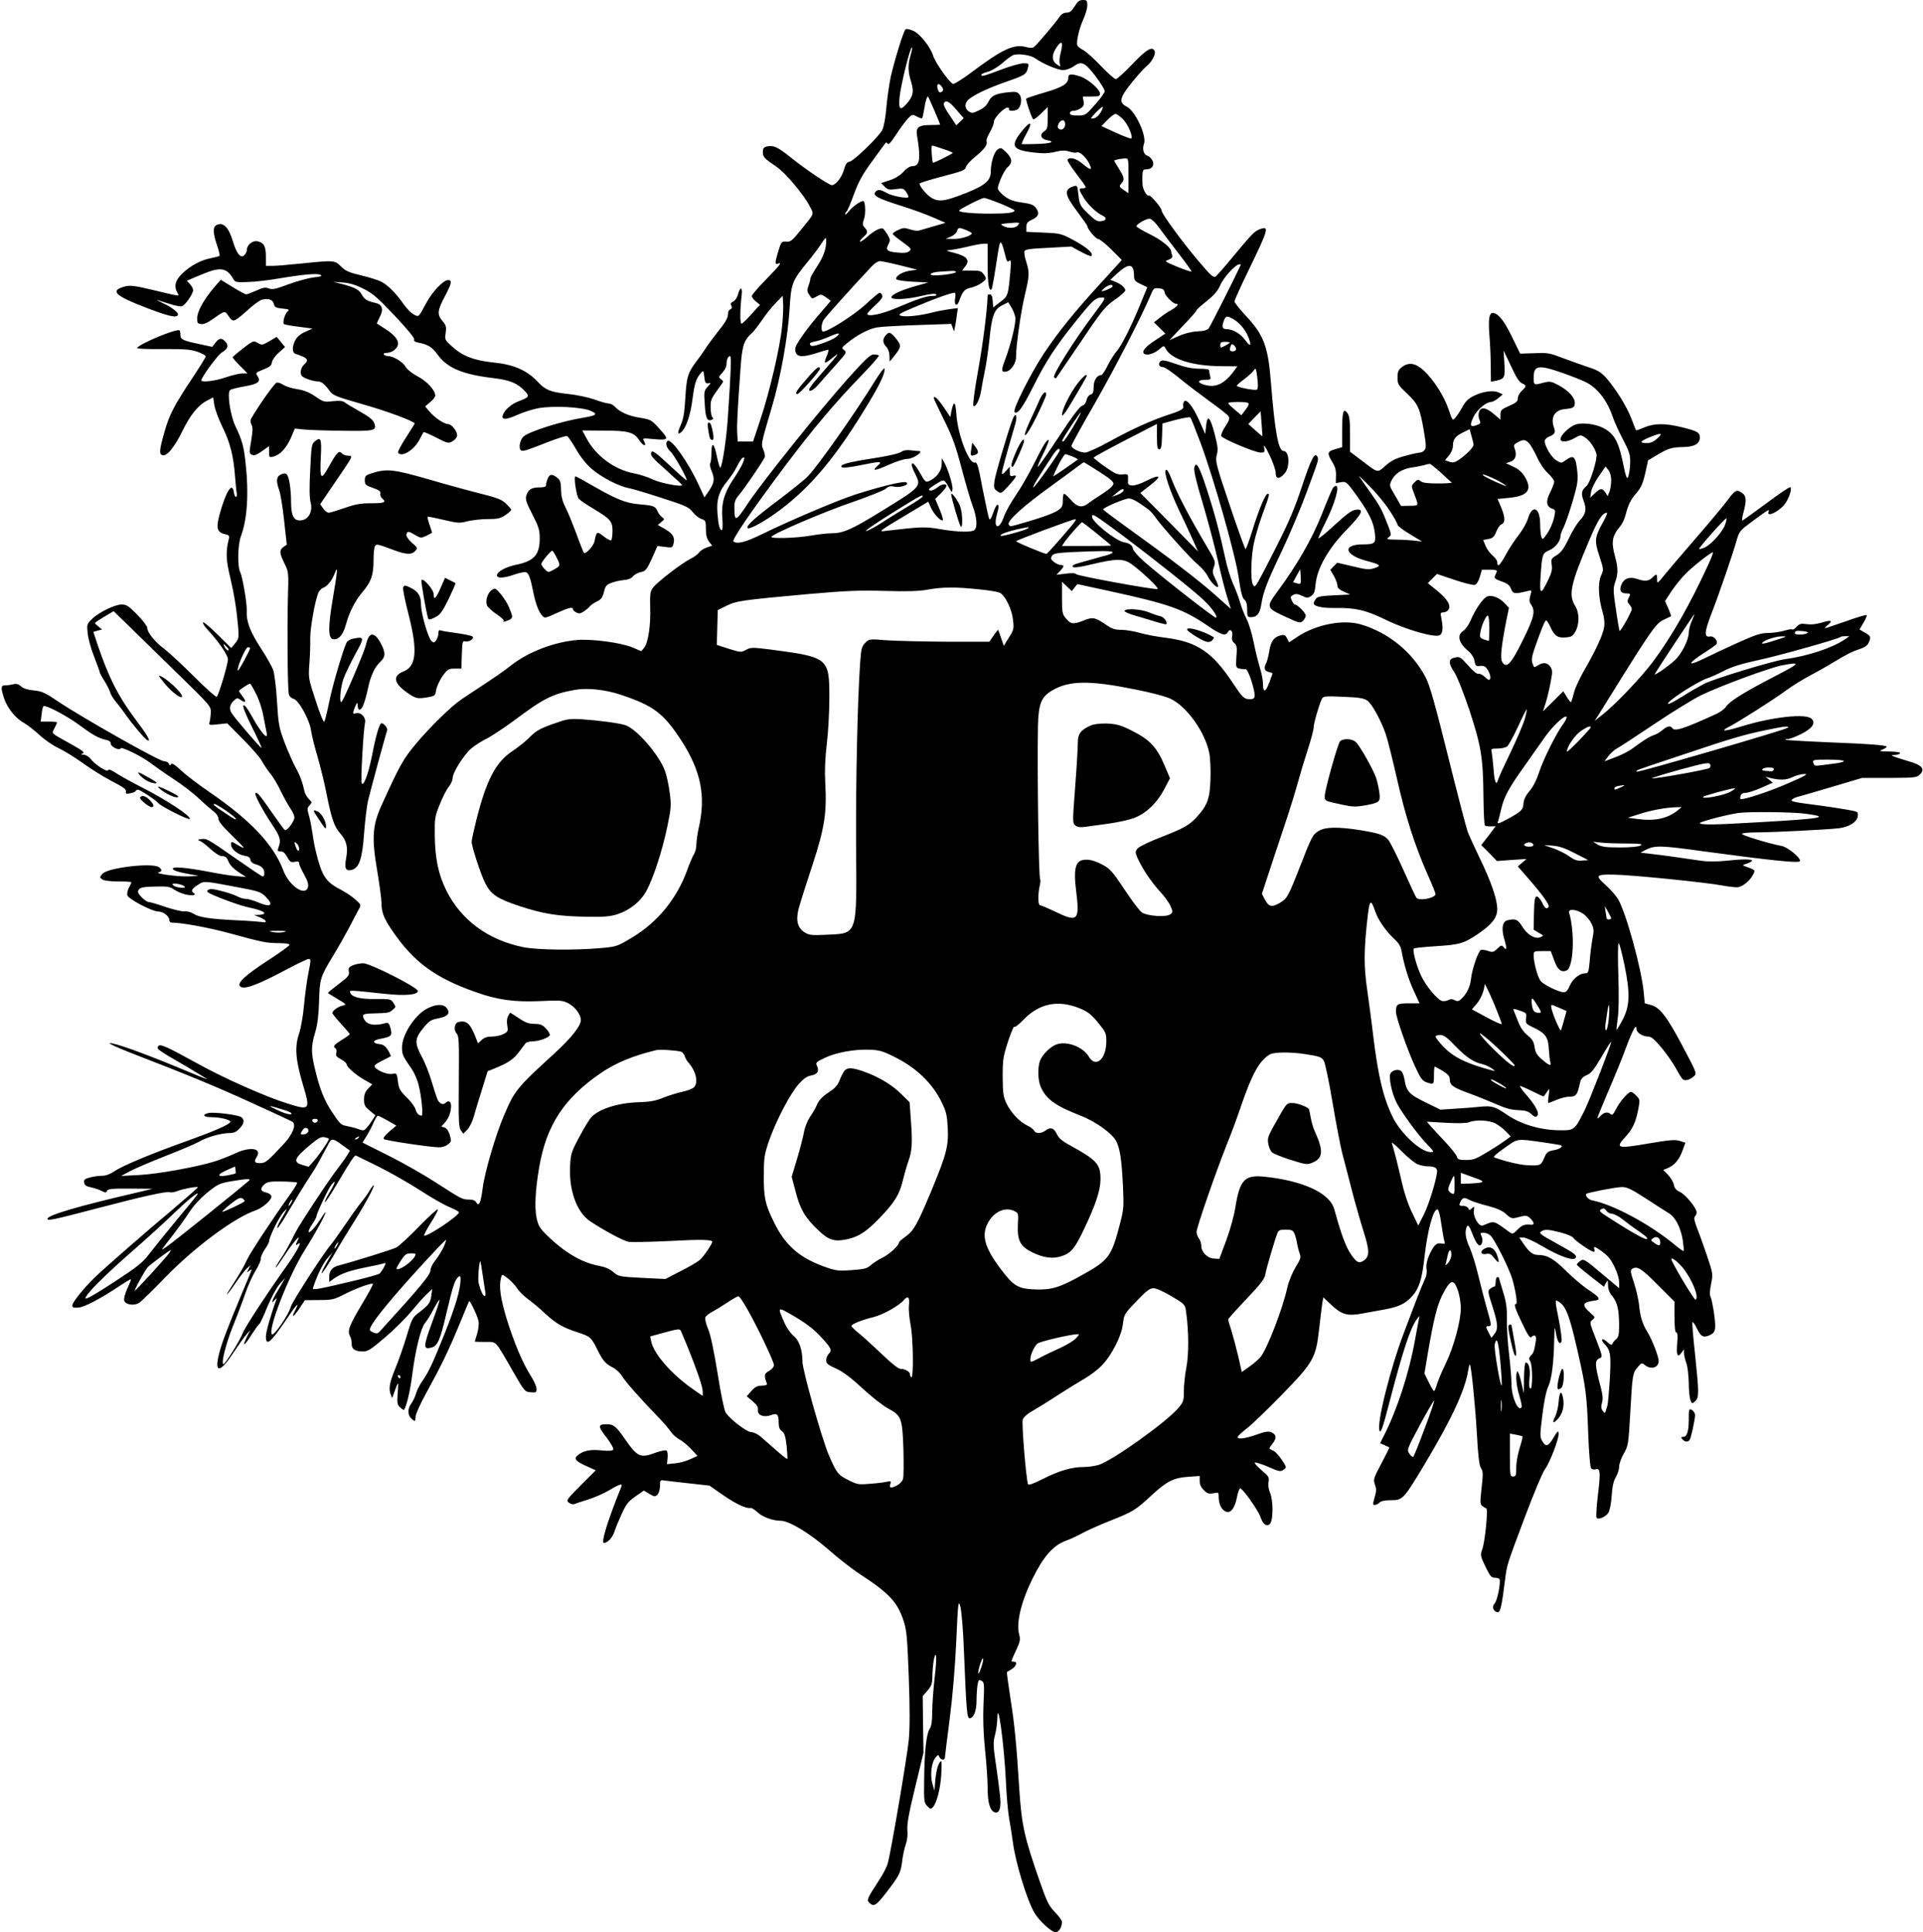<?xml version="1.0" standalone="no"?>
<!DOCTYPE svg PUBLIC "-//W3C//DTD SVG 20010904//EN"
 "http://www.w3.org/TR/2001/REC-SVG-20010904/DTD/svg10.dtd">
<svg version="1.0" xmlns="http://www.w3.org/2000/svg"
 width="1215pt" height="1221pt" viewBox="0 0 1215 1221"
 preserveAspectRatio="xMidYMid meet">

<g transform="translate(0,1221) scale(0.1,-0.1)"
fill="#000000" stroke="none">
<path d="M6790 12170 c-19 -30 -31 -40 -51 -40 -18 0 -33 -9 -45 -27 -21 -32
-140 -173 -160 -189 -10 -8 -25 -8 -52 -1 -76 20 -147 -13 -337 -155 -57 -43
-112 -78 -122 -78 -19 0 -113 132 -128 180 -17 54 -82 136 -124 155 -25 11
-45 15 -50 9 -14 -14 -70 -198 -93 -299 -10 -49 -23 -138 -28 -197 -5 -64 -16
-120 -26 -140 -22 -43 -180 -196 -207 -200 -16 -2 -25 -15 -34 -49 -14 -50
-53 -99 -77 -99 -18 0 -167 100 -261 176 -81 65 -108 77 -147 69 -23 -5 -28
-12 -28 -36 0 -31 8 -40 85 -92 56 -37 174 -177 211 -250 28 -54 33 -41 -60
-155 -51 -63 -62 -72 -89 -69 -29 2 -31 -1 -49 -58 -22 -74 -23 -89 -3 -81 29
11 14 -8 -75 -100 -49 -50 -90 -97 -90 -105 0 -7 12 -23 26 -34 l26 -21 -54
-59 c-29 -33 -57 -60 -63 -60 -10 0 -10 87 1 179 7 55 -10 57 -24 3 -5 -18
-18 -37 -29 -42 -16 -8 -19 -15 -12 -27 6 -11 4 -18 -6 -22 -8 -3 -15 -15 -15
-26 0 -29 -14 -54 -75 -130 -28 -36 -59 -78 -69 -95 -10 -16 -36 -53 -57 -80
-53 -71 -61 -95 -69 -230 -5 -90 -12 -132 -28 -169 -23 -51 -22 -67 2 -47 30
25 58 106 71 206 13 103 23 133 54 169 15 17 16 16 21 -25 4 -37 8 -43 25 -41
19 4 18 2 -4 -22 -22 -24 -24 -31 -18 -112 5 -87 15 -108 44 -97 10 4 11 9 4
16 -6 6 -11 34 -11 63 0 51 1 52 66 142 16 21 16 24 -1 36 -16 12 -16 14 9 41
14 15 26 38 26 51 0 30 10 54 22 54 10 0 7 -84 -13 -384 -9 -139 -33 -298 -47
-321 -3 -5 -13 25 -22 68 -17 89 -35 101 -35 24 0 -28 -3 -57 -7 -63 -5 -7 -1
-28 7 -48 22 -51 19 -75 -14 -125 l-30 -44 -39 84 c-63 137 -170 288 -193 273
-17 -10 -9 -44 17 -67 23 -20 110 -175 102 -182 -2 -2 -50 41 -108 95 -80 75
-107 95 -113 84 -11 -20 -3 -31 101 -123 50 -45 92 -84 92 -86 0 -14 -134 11
-185 35 -33 16 -87 33 -120 39 -120 22 -239 109 -298 219 l-28 52 133 -1 c158
0 194 -10 227 -61 25 -38 50 -43 30 -6 -11 20 -10 20 65 13 91 -8 94 -2 34 64
-53 59 -56 60 -129 72 -68 11 -124 36 -153 68 -11 12 -28 21 -39 21 -11 0 -51
11 -89 25 -40 14 -114 30 -172 36 -106 11 -141 25 -186 74 -71 76 -154 112
-286 125 -117 12 -190 40 -254 97 -50 45 -51 47 -44 89 5 38 3 48 -20 75 -35
41 -33 67 14 155 45 86 49 104 20 104 -29 0 -99 -74 -137 -145 -50 -93 -46
-89 -79 -72 -16 8 -44 37 -63 64 -49 70 -101 122 -142 143 -19 10 -77 28 -128
40 -76 18 -98 28 -126 56 -40 40 -44 40 -250 19 -77 -8 -159 -15 -182 -15
l-43 0 0 58 c0 65 -12 88 -52 97 -30 8 -68 -22 -68 -53 0 -18 -18 -42 -31 -42
-19 0 -40 36 -59 99 -25 85 -61 120 -102 99 -24 -12 -23 -50 3 -127 12 -34 19
-65 16 -68 -4 -3 -27 -9 -53 -14 -63 -12 -128 -46 -180 -95 -46 -43 -57 -82
-33 -125 12 -23 27 -25 -165 21 -106 25 -135 28 -166 20 -98 -26 -66 -58 132
-134 141 -54 191 -66 202 -47 8 13 -34 47 -94 75 -30 15 -46 23 -35 20 11 -4
47 -15 79 -25 32 -11 67 -17 76 -14 21 7 70 78 70 102 0 9 -9 26 -20 38 l-20
21 88 37 c125 53 164 48 208 -29 10 -17 21 -19 90 -16 44 1 131 11 194 22 161
27 244 34 265 23 13 -8 3 -11 -43 -16 -33 -4 -104 -23 -158 -43 -82 -31 -103
-35 -125 -27 -23 9 -37 6 -79 -13 -29 -13 -57 -24 -64 -24 -7 0 -45 21 -86 46
l-75 46 -42 -48 c-63 -74 -106 -149 -107 -192 -1 -33 2 -37 25 -40 17 -2 42 9
75 33 68 49 75 51 90 29 29 -42 34 -45 56 -33 11 6 47 35 79 65 32 29 69 56
83 60 42 10 70 1 76 -26 5 -21 13 -26 55 -30 42 -4 46 -7 32 -18 -17 -15 -33
-69 -23 -80 4 -3 46 -11 94 -17 l87 -11 -47 -21 c-29 -13 -52 -32 -62 -52 -21
-40 -21 -80 1 -87 79 -26 88 -37 53 -69 -11 -10 -20 -30 -20 -45 0 -23 7 -31
40 -44 22 -9 52 -16 65 -16 26 0 46 -16 80 -63 18 -25 44 -35 205 -81 153 -43
330 -109 330 -122 0 -2 -25 -42 -55 -89 -31 -47 -53 -90 -50 -95 21 -34 103
17 136 83 12 23 23 44 25 46 3 3 38 -13 80 -34 72 -37 77 -38 102 -24 15 8 28
24 30 35 4 25 -34 74 -56 74 -26 0 -86 41 -118 79 l-28 33 32 27 c18 14 32 33
32 41 0 33 -51 90 -110 121 -35 18 -68 45 -78 62 -18 31 -78 67 -111 67 -11 0
-23 5 -26 10 -3 6 3 10 15 10 29 0 57 16 70 40 16 30 -7 66 -69 107 -31 20
-57 37 -59 38 -2 2 7 21 18 43 25 48 16 78 -28 88 -50 10 -71 23 -86 52 -16
31 -44 46 -128 68 l-53 13 60 -4 c41 -3 80 -14 130 -39 60 -30 89 -55 199
-171 79 -84 126 -141 123 -150 -4 -9 4 -16 26 -20 62 -12 87 -28 122 -76 61
-85 159 -126 359 -149 97 -12 146 -32 190 -79 34 -35 31 -41 -36 -66 -46 -17
-90 -55 -101 -88 -11 -31 21 -31 91 1 37 17 98 36 135 43 94 16 270 7 326 -16
51 -21 43 -30 -46 -45 -133 -21 -335 -85 -375 -118 -21 -18 -33 -71 -19 -85
12 -12 24 -9 179 52 57 22 109 38 115 35 7 -2 32 -40 57 -83 29 -51 65 -95
100 -125 61 -53 174 -111 235 -121 22 -4 115 -32 207 -62 150 -48 171 -58 194
-88 14 -18 38 -38 55 -44 27 -9 29 -13 29 -64 0 -39 6 -61 20 -80 l20 -25 -35
-12 c-20 -7 -41 -21 -48 -31 -7 -11 -30 -28 -52 -39 -54 -26 -213 -148 -239
-183 -18 -24 -20 -40 -18 -126 4 -115 -13 -222 -38 -254 l-18 -22 -54 23 c-70
30 -252 55 -348 48 -146 -12 -308 -73 -419 -159 -52 -41 -97 -72 -217 -151
-32 -21 -77 -50 -98 -65 -62 -41 -201 -177 -288 -281 -79 -95 -99 -129 -212
-377 -64 -138 -69 -214 -32 -430 14 -84 26 -172 26 -196 0 -59 15 -100 63
-170 137 -204 273 -305 532 -396 139 -50 247 -64 408 -57 126 6 141 5 178 -14
42 -22 79 -71 79 -106 0 -37 -60 -112 -163 -207 -240 -219 -255 -236 -322
-394 -53 -122 -123 -362 -135 -459 -12 -94 -24 -122 -41 -92 -7 12 -22 18 -45
18 -43 0 -45 1 -214 110 -74 48 -208 124 -298 169 l-162 81 26 41 c14 23 34
61 44 85 11 24 23 44 27 44 4 0 32 -14 62 -31 l55 -32 -45 -38 c-28 -24 -40
-41 -34 -47 10 -9 297 -52 351 -52 18 0 42 8 55 19 21 17 22 21 11 59 -8 26
-20 43 -33 47 l-21 7 20 21 c26 27 42 69 42 108 0 30 -17 38 -36 19 -16 -16
-41 -2 -52 28 -6 15 -22 65 -36 112 -14 47 -41 116 -61 152 -47 89 -45 114 8
180 38 47 49 54 96 63 61 12 77 31 55 63 -20 28 -64 29 -121 1 -79 -38 -163
-166 -163 -248 0 -45 4 -54 62 -137 15 -22 34 -65 42 -96 19 -73 31 -198 20
-198 -18 0 -33 16 -39 41 -4 14 -28 48 -55 74 -43 42 -50 55 -56 101 -6 52 -7
53 -34 48 -29 -6 -90 17 -110 41 -9 11 -1 19 42 41 29 14 55 28 57 30 2 1 -6
19 -18 38 -16 26 -30 36 -53 38 -45 4 -46 24 -2 32 78 15 83 20 72 66 -8 30
-15 39 -27 36 -76 -21 -121 -13 -141 24 -16 30 -7 35 58 36 95 3 99 3 122 22
22 18 22 19 6 44 -16 25 -20 26 -114 25 -99 -1 -150 12 -160 42 -5 15 -5 15
218 -9 127 -14 210 -7 210 18 0 22 -299 174 -345 175 -17 0 -46 -5 -64 -12
-27 -12 -31 -18 -27 -40 5 -23 -3 -33 -65 -80 -38 -29 -69 -54 -67 -56 2 -2
29 -19 61 -38 57 -34 58 -35 30 -42 -29 -7 -63 -32 -63 -47 0 -4 25 -35 55
-68 30 -33 55 -62 55 -65 0 -3 -22 -19 -50 -36 -50 -31 -59 -42 -40 -54 6 -3
8 -16 5 -28 -5 -18 1 -26 30 -41 19 -11 35 -24 35 -31 0 -17 58 -68 113 -99
l49 -28 -26 -27 c-19 -20 -26 -38 -26 -68 0 -35 5 -46 36 -71 l36 -30 -18 -28
c-10 -16 -26 -39 -37 -50 -17 -20 -21 -21 -55 -8 -20 7 -53 15 -73 19 -33 5
-43 15 -88 83 -54 82 -80 148 -111 277 -25 102 -25 144 1 230 15 50 22 106 25
197 4 143 7 153 88 287 31 51 78 134 104 183 26 50 53 102 61 116 13 25 12 27
-25 59 -21 19 -61 45 -89 60 -63 32 -92 58 -115 104 -23 43 -56 173 -65 249
-4 30 -13 79 -21 109 -14 49 -14 55 2 72 17 18 16 20 -4 39 -12 12 -24 33 -28
48 -13 61 -28 100 -56 152 -17 30 -48 101 -70 158 -36 97 -39 115 -48 262 -5
86 -16 174 -24 196 -7 21 -43 85 -80 141 -67 104 -91 167 -87 237 2 44 -27
212 -41 240 -19 35 -16 177 5 230 39 104 50 269 29 456 -11 108 -21 145 -66
240 -32 70 -52 210 -32 225 8 6 48 16 89 23 87 15 107 30 85 64 -15 22 -13 23
36 43 40 16 52 25 54 45 2 14 20 41 43 61 l40 36 -26 32 -27 32 -46 -27 c-44
-26 -47 -26 -74 -11 -27 15 -28 15 -93 -35 -36 -28 -65 -53 -65 -56 0 -4 21
-28 47 -54 l47 -48 -34 0 c-19 0 -66 -12 -105 -25 -68 -24 -160 -34 -153 -16
14 36 107 161 130 174 37 21 45 43 23 67 -24 27 -40 25 -64 -6 l-20 -26 -78
17 c-107 22 -123 30 -123 58 0 13 -2 26 -5 29 -15 15 -252 -83 -269 -111 -3
-5 69 -8 162 -7 138 1 176 -2 220 -17 28 -10 52 -23 52 -29 0 -6 -43 -75 -95
-153 -104 -156 -138 -222 -167 -329 -31 -109 -33 -135 -13 -142 27 -11 74 44
127 151 52 106 100 165 159 195 l36 19 7 -47 c3 -25 26 -87 50 -137 50 -100
72 -189 81 -315 4 -47 8 -95 11 -107 2 -13 0 -23 -5 -23 -5 0 -11 12 -13 27
-9 73 -49 12 -90 -136 -24 -87 -17 -115 32 -126 28 -6 31 -10 25 -34 -19 -77
-17 -131 9 -237 27 -116 41 -205 51 -319 5 -64 3 -73 -19 -100 l-25 -30 -85
84 c-47 47 -89 82 -93 78 -3 -4 7 -22 23 -40 75 -80 134 -166 134 -194 0 -31
-57 -222 -70 -236 -4 -5 -68 52 -141 125 -74 74 -159 153 -190 177 -60 44
-109 105 -109 135 0 9 -28 46 -63 82 -54 55 -68 64 -98 64 -44 0 -144 -49
-188 -92 -32 -31 -33 -35 -27 -90 3 -32 21 -98 41 -148 19 -49 35 -93 35 -98
0 -4 13 -29 30 -55 16 -26 32 -58 36 -71 3 -14 20 -42 38 -63 18 -21 47 -60
65 -86 36 -52 119 -150 133 -155 24 -10 -1 33 -78 135 -107 143 -166 260 -235
462 -16 47 -29 86 -29 87 0 1 12 5 27 9 l28 7 -22 18 c-13 10 -23 20 -23 23 0
3 27 21 59 40 l59 35 74 -72 c40 -39 178 -174 307 -300 234 -228 234 -228 233
-269 -1 -23 -5 -50 -8 -61 -6 -18 -2 -19 53 -13 l59 6 101 -102 c56 -56 109
-118 118 -137 10 -19 33 -53 51 -76 19 -22 50 -74 69 -115 20 -41 47 -89 60
-108 14 -19 25 -44 25 -57 0 -25 -47 -87 -61 -79 -4 3 -42 55 -84 115 -74 107
-91 127 -101 117 -8 -8 49 -113 105 -197 52 -77 58 -99 41 -144 -8 -23 -7 -26
13 -26 16 0 28 -11 42 -36 17 -31 23 -35 47 -30 21 4 28 2 28 -9 0 -9 14 -40
31 -70 22 -39 29 -63 25 -80 -16 -63 -119 6 -156 105 -62 163 -205 315 -464
493 -66 45 -147 106 -179 136 -42 39 -61 51 -66 42 -6 -10 -10 -9 -14 3 -4 9
-18 16 -32 16 -29 0 -514 274 -666 376 -84 57 -104 66 -155 71 -39 4 -67 12
-81 26 -16 14 -29 18 -50 13 -15 -4 -38 -7 -51 -7 -27 1 -28 -17 -5 -85 21
-61 73 -125 127 -154 22 -13 66 -47 97 -76 31 -29 85 -66 120 -82 35 -17 104
-59 152 -94 49 -36 131 -87 183 -114 72 -37 94 -53 90 -66 -3 -14 1 -16 28
-11 17 3 32 10 34 15 2 4 8 8 13 8 13 0 113 -65 129 -85 18 -21 190 -108 198
-100 15 14 -145 120 -301 199 -67 34 -142 76 -166 92 -30 20 -46 25 -48 17 -5
-15 -82 34 -111 72 -11 14 -30 25 -43 26 -21 0 -21 1 -6 8 15 5 -1 18 -75 59
-132 74 -122 64 -104 100 9 17 16 33 16 37 0 3 -23 5 -51 5 l-52 0 6 45 c2 26
8 49 11 52 11 12 148 -60 226 -118 85 -63 121 -83 168 -94 22 -4 32 -12 32
-25 0 -19 56 -46 62 -29 4 13 133 -50 188 -92 25 -19 90 -65 145 -101 55 -36
126 -90 157 -120 31 -29 73 -66 92 -81 23 -17 36 -36 36 -51 0 -15 26 -48 80
-100 44 -43 80 -80 80 -83 0 -3 -16 4 -36 16 -43 26 -44 26 -44 3 0 -27 42
-62 83 -69 26 -4 37 -11 39 -26 2 -13 14 -23 31 -28 40 -11 57 -28 57 -56 0
-18 -4 -24 -14 -20 -8 3 -82 53 -165 111 -179 125 -185 128 -219 124 -25 -4
-25 -5 -7 -13 11 -4 41 -28 67 -52 30 -27 57 -43 72 -43 20 0 29 -8 40 -35 9
-22 33 -46 63 -66 l48 -31 -65 6 c-36 3 -110 15 -165 26 -153 29 -239 36 -233
19 3 -9 35 -20 84 -29 l79 -15 -65 -3 c-64 -3 -221 18 -187 26 21 4 22 16 3
31 -38 32 -326 -2 -359 -41 -18 -21 -18 -23 -1 -35 11 -8 49 -13 101 -13 46 0
83 -2 83 -5 0 -4 -7 -19 -16 -36 -8 -16 -13 -38 -9 -47 7 -24 157 -102 194
-102 33 0 71 -30 71 -55 0 -8 6 -15 13 -15 68 -1 223 -29 362 -66 219 -60 237
-63 318 -64 38 0 67 -4 67 -10 0 -6 -64 -52 -143 -103 -134 -88 -186 -135
-172 -157 18 -29 105 2 294 103 69 37 132 67 141 67 15 0 15 -7 -1 -87 -10
-49 -22 -140 -28 -204 -6 -68 -19 -142 -31 -180 -29 -84 -23 -165 24 -323 48
-160 45 -164 -96 -120 -143 45 -407 162 -573 255 -200 110 -235 125 -246 107
-11 -16 -4 -22 175 -125 77 -46 138 -83 135 -83 -4 0 -91 35 -195 79 -215 89
-397 154 -421 149 -8 -2 47 -27 123 -57 407 -158 551 -218 774 -320 135 -61
251 -115 258 -120 25 -16 3 -76 -49 -133 -107 -116 -121 -128 -156 -128 -35 0
-40 9 -21 39 35 56 -41 68 -140 21 -34 -16 -90 -38 -125 -49 -116 -36 -361
-80 -477 -86 l-115 -6 58 31 c32 17 133 60 225 96 92 36 186 76 209 89 48 29
141 55 193 55 27 0 43 7 63 28 30 32 34 54 12 72 -18 15 -176 35 -210 26 -42
-11 -28 -26 23 -26 58 0 125 -18 117 -31 -12 -18 -99 -56 -260 -114 -236 -84
-420 -161 -470 -195 -30 -20 -56 -30 -82 -30 -21 0 -55 -5 -76 -11 -31 -8 -38
-14 -35 -32 2 -17 13 -24 43 -30 22 -5 53 -15 68 -23 24 -12 29 -12 33 1 5 12
31 15 148 14 l141 -1 -105 -25 c-370 -86 -560 -142 -560 -165 0 -14 38 -6 320
68 289 76 435 108 455 100 8 -3 29 1 47 8 35 14 128 31 128 23 0 -3 -69 -63
-152 -134 -183 -153 -447 -384 -503 -439 -66 -65 -133 -148 -137 -169 -3 -17
2 -20 36 -18 40 3 139 55 265 139 36 24 66 42 68 40 2 -2 -8 -28 -23 -59 -14
-33 -23 -65 -19 -76 8 -26 63 -34 94 -14 14 9 90 83 169 165 184 189 434 374
566 419 50 18 108 71 100 92 -3 9 -19 19 -35 22 -34 8 -37 25 -8 51 18 16 35
19 111 18 49 -1 92 -4 95 -7 3 -3 -15 -34 -40 -69 -98 -135 -257 -375 -276
-418 -22 -47 -42 -82 -97 -168 -51 -78 -32 -63 24 20 27 40 60 82 72 93 l23
20 -13 -25 c-12 -23 -12 -24 3 -11 10 7 17 11 17 8 0 -3 -25 -65 -56 -137 -94
-225 -133 -327 -150 -395 -31 -124 6 -122 88 3 32 48 69 101 83 117 l26 30
-21 -43 c-33 -67 -17 -60 28 12 23 35 45 67 51 70 5 3 28 53 51 110 25 59 58
120 77 142 l35 39 -20 -35 c-11 -19 -29 -51 -41 -70 -24 -41 -28 -64 -5 -35 9
11 14 13 11 5 -36 -98 -67 -207 -67 -235 0 -65 29 -41 130 108 63 95 87 120
55 57 -27 -52 -11 -45 27 12 l34 52 90 1 c82 0 94 3 159 36 74 38 173 74 181
66 3 -3 -28 -60 -69 -128 -81 -136 -93 -168 -76 -201 7 -12 12 -35 11 -50 -1
-33 21 -48 72 -48 30 0 51 13 139 89 58 49 131 122 165 163 33 40 76 89 96
108 l37 35 -6 -45 c-7 -45 -16 -57 -87 -111 -30 -23 -39 -41 -68 -140 -19 -63
-51 -156 -72 -206 -38 -92 -44 -130 -28 -168 l8 -20 7 20 c33 93 34 94 28 15
-5 -68 -3 -77 16 -94 12 -11 22 -17 24 -15 16 23 40 126 52 224 20 157 54 292
80 324 12 14 37 54 55 89 18 34 35 60 37 58 3 -2 -19 -68 -48 -146 -55 -149
-55 -169 -5 -156 41 10 57 46 97 219 41 173 53 210 75 228 11 9 14 6 14 -17
-1 -64 -32 -169 -100 -340 -81 -201 -100 -240 -142 -302 -17 -24 -35 -60 -40
-80 -6 -20 -19 -47 -29 -61 -24 -30 -24 -73 -1 -94 25 -23 27 -22 28 12 1 17
31 83 67 148 94 171 139 263 208 430 33 81 62 149 63 151 6 5 54 -96 59 -125
4 -18 0 -54 -8 -80 -8 -26 -15 -49 -15 -50 0 -2 29 -3 65 -3 75 0 60 16 175
-184 74 -129 76 -131 113 -134 34 -3 37 -1 37 22 0 14 -17 52 -37 83 -51 80
-105 208 -153 363 -38 127 -49 202 -34 257 6 23 6 23 45 -7 21 -17 47 -45 58
-63 11 -18 42 -48 68 -67 26 -19 76 -60 109 -92 69 -63 109 -86 203 -117 80
-26 86 -31 123 -105 37 -75 53 -93 99 -117 21 -10 47 -35 60 -56 23 -37 111
-137 228 -258 32 -33 68 -75 80 -93 12 -18 37 -39 54 -48 18 -9 50 -36 73 -60
l41 -44 -46 -21 c-25 -12 -69 -24 -96 -26 l-51 -5 4 40 c2 22 -1 43 -7 46 -6
4 -36 -2 -67 -13 -98 -37 -116 -29 -195 85 -56 81 -72 94 -116 94 -56 0 -56
-12 -2 -82 29 -38 48 -72 44 -78 -5 -8 -28 -10 -77 -5 -71 7 -114 -2 -150 -33
-24 -20 -9 -37 61 -68 l55 -25 -95 -95 c-90 -91 -93 -96 -74 -110 11 -8 26
-12 35 -8 8 3 48 17 88 29 40 13 100 39 133 59 67 40 85 44 74 19 -87 -215
-129 -353 -109 -353 22 0 53 33 65 68 6 20 27 71 46 113 30 66 43 82 88 113
l53 37 35 -21 c32 -19 36 -19 51 -5 9 10 16 33 16 55 0 38 1 39 33 34 17 -2
88 -11 156 -18 l124 -14 86 -60 c83 -57 145 -86 173 -81 7 2 27 -11 45 -28 31
-29 96 -53 146 -53 53 0 183 -79 299 -180 62 -55 153 -126 201 -157 188 -123
239 -178 278 -301 18 -57 22 -108 31 -352 7 -196 7 -319 0 -395 -11 -110 -112
-705 -133 -780 -6 -22 -30 -69 -54 -105 -78 -120 -80 -126 -62 -144 27 -27 43
-18 103 60 87 113 94 127 104 201 4 37 15 86 23 108 9 25 13 59 10 90 -3 38 8
102 49 270 l53 220 -3 179 -2 178 30 35 c25 28 30 43 31 86 1 77 14 155 23
136 3 -8 0 -73 -9 -145 -8 -71 -15 -166 -15 -212 0 -59 -5 -90 -16 -107 -21
-32 -33 -140 -35 -321 -2 -137 0 -147 20 -167 18 -19 23 -20 35 -7 24 26 47
113 53 203 3 48 3 87 0 87 -15 0 -31 -51 -37 -115 l-6 -70 -13 44 c-15 54 -6
132 19 164 17 20 19 20 25 5 8 -20 35 -24 35 -5 0 6 14 116 30 242 19 146 34
326 42 495 11 246 13 261 25 220 8 -26 18 -142 23 -275 16 -395 20 -437 38
-433 26 5 42 48 42 113 0 33 3 77 6 97 6 33 9 36 25 27 18 -9 19 -19 13 -147
-4 -95 -1 -185 10 -292 9 -85 16 -191 16 -236 0 -90 13 -140 40 -154 27 -14
43 12 41 68 -1 26 -12 119 -25 206 -21 143 -22 165 -10 210 8 28 14 74 15 101
2 149 44 -160 55 -400 3 -77 12 -176 19 -220 8 -44 19 -115 25 -159 17 -128
88 -361 135 -442 30 -52 109 -124 135 -124 20 0 40 33 40 66 0 8 -20 36 -45
61 -38 40 -51 66 -93 187 -100 285 -117 361 -132 591 -18 286 -29 403 -56 574
-14 90 -24 164 -22 165 2 1 15 10 31 19 29 19 37 47 12 47 -19 0 -20 -3 15 72
26 56 28 68 19 101 -19 70 12 203 82 346 71 145 132 215 214 245 28 10 73 31
100 46 28 16 108 52 179 80 146 58 161 67 264 163 95 87 138 109 230 115 l72
5 0 -32 c0 -21 9 -41 26 -57 21 -22 31 -25 60 -20 33 7 34 6 34 -23 0 -43 16
-78 41 -91 32 -17 60 15 74 87 6 32 16 58 21 58 16 -1 113 -138 127 -179 17
-51 43 -68 63 -42 19 27 19 146 -2 194 -9 22 -13 50 -9 68 5 29 1 36 -46 75
-28 24 -46 45 -40 47 7 2 45 -10 86 -28 66 -29 76 -31 94 -18 21 15 21 15 -9
61 -16 25 -39 51 -52 58 -13 6 -25 13 -27 15 -2 2 6 15 18 30 28 35 27 58 -4
72 -19 9 -37 7 -94 -13 -73 -26 -121 -32 -121 -16 0 6 26 30 58 55 32 24 131
120 220 211 202 208 216 233 237 420 8 72 17 145 20 163 l6 34 53 -50 c64 -60
101 -70 195 -52 36 7 98 18 137 25 91 16 135 37 178 86 42 46 61 108 76 243
18 167 57 312 83 303 7 -2 17 -40 23 -88 7 -46 15 -95 19 -108 7 -22 6 -23
-18 -19 -32 6 -48 -10 -78 -76 -14 -34 -19 -60 -16 -84 4 -22 0 -46 -10 -65
-8 -17 -30 -69 -48 -116 -18 -47 -56 -147 -84 -221 -87 -228 -174 -577 -155
-621 8 -18 20 15 62 177 87 335 134 475 175 529 l16 20 -4 -20 c-2 -11 -14
-72 -25 -135 -37 -205 -112 -437 -194 -598 l-26 -52 27 -12 c16 -7 29 -13 31
-14 2 -1 -21 -47 -50 -102 -50 -94 -52 -101 -41 -133 10 -28 10 -43 -2 -82
-12 -42 -12 -47 1 -47 9 0 22 7 30 15 10 10 35 15 73 15 74 0 79 5 215 232
169 283 252 462 272 586 4 24 8 41 11 39 9 -9 33 -247 44 -432 8 -147 15 -205
26 -222 14 -21 14 -37 4 -126 -10 -92 -10 -103 5 -114 9 -7 21 -14 25 -15 12
-4 -8 -207 -25 -256 -14 -39 -13 -43 19 -111 29 -60 38 -71 59 -71 14 0 27 -4
30 -8 10 -17 -13 -135 -30 -154 -20 -21 -10 -50 18 -56 17 -3 27 40 47 203 13
100 9 88 126 400 54 143 110 278 126 300 34 47 91 199 87 229 -2 17 -8 12 -30
-25 -35 -59 -50 -65 -72 -28 -17 28 -17 37 -1 167 11 88 24 153 38 182 21 46
34 146 37 300 2 80 3 82 11 36 9 -56 25 -79 35 -52 4 9 -5 73 -18 141 -22 108
-23 123 -9 115 53 -28 74 -79 126 -306 55 -239 61 -284 70 -539 4 -111 12
-206 18 -213 5 -7 18 -10 28 -7 30 10 33 -16 15 -162 -9 -76 -13 -140 -8 -145
13 -13 59 8 75 34 8 13 17 60 20 106 4 58 11 92 26 118 12 19 21 49 21 66 0
17 13 54 29 82 28 49 30 58 41 251 14 250 15 258 47 295 22 27 27 29 42 17 40
-35 91 -21 91 23 0 28 -44 141 -73 186 -30 49 -44 93 -51 169 -4 33 -18 95
-32 139 -22 64 -24 80 -13 87 33 21 57 6 162 -99 l107 -107 0 -98 c0 -66 4
-97 11 -97 9 0 10 -21 6 -70 -6 -75 2 -93 27 -58 l16 22 0 -24 c0 -14 7 -43
15 -65 8 -22 14 -77 15 -122 0 -45 5 -94 10 -109 10 -26 11 -26 30 -9 26 23
25 52 0 296 -12 105 -19 197 -17 203 2 6 15 -10 27 -36 26 -53 40 -61 73 -49
46 18 51 33 38 133 -7 50 -17 100 -22 110 -8 14 -7 39 2 84 13 63 12 66 -25
177 -21 61 -49 141 -63 175 -18 47 -22 67 -14 75 6 6 11 18 11 26 -1 27 -69
111 -104 128 -25 11 -36 24 -40 47 -4 17 -20 45 -37 62 l-30 31 29 12 c42 18
70 50 92 109 l19 51 -35 11 c-29 10 -62 7 -199 -16 -197 -34 -211 -30 -147 40
47 51 66 91 83 176 11 58 11 62 -11 85 -13 14 -29 25 -36 25 -17 0 -70 -62
-95 -111 -15 -31 -24 -38 -32 -30 -17 17 -42 13 -62 -9 -10 -11 -20 -19 -22
-17 -2 2 28 76 65 163 38 87 91 216 117 287 43 115 65 153 65 113 0 -21 39
-46 71 -46 22 0 40 -15 88 -72 33 -40 75 -100 92 -133 18 -33 37 -63 43 -67
15 -10 47 0 70 22 18 17 15 23 -74 191 -99 187 -143 244 -201 259 l-37 10 -7
73 c-14 145 -110 496 -161 584 -13 22 -49 64 -80 91 -67 60 -62 67 51 65 110
-1 592 -50 689 -69 44 -8 89 -13 101 -10 32 8 73 43 90 77 17 32 19 30 -50 55
-18 6 -16 8 13 17 17 5 32 14 32 18 0 11 -62 11 -172 -1 -51 -5 -111 -5 -145
0 -135 20 -272 39 -328 45 l-60 7 30 16 c61 31 90 31 378 -9 408 -55 586 -74
598 -62 15 15 -73 89 -113 97 -85 16 -257 69 -252 77 3 5 44 9 92 9 98 0 439
17 519 26 65 7 117 40 121 76 3 22 -2 28 -20 32 -46 11 -205 35 -305 47 -77
10 -100 16 -92 25 5 6 20 14 32 17 12 3 110 31 217 63 l195 58 172 0 c162 1
174 2 194 22 34 35 12 60 -74 84 -39 12 -81 25 -92 30 -18 8 -17 9 7 9 15 1
30 5 33 11 4 6 -21 10 -67 11 -63 1 -69 3 -45 12 15 6 27 14 27 18 0 10 -106
18 -384 29 -138 6 -252 13 -255 15 -2 3 5 5 16 5 11 0 48 14 82 31 72 36 95
69 67 97 -35 35 -247 12 -442 -48 -104 -32 -141 -35 -84 -5 62 31 286 174 362
230 40 30 114 75 163 101 50 26 124 69 165 94 41 26 98 55 127 64 55 18 66 28
77 63 6 19 1 27 -29 44 l-36 21 25 43 c14 23 23 45 20 48 -4 3 -62 -14 -131
-39 -69 -24 -128 -44 -132 -44 -3 1 5 10 18 21 34 28 21 33 -41 14 -33 -10
-68 -13 -94 -9 -35 5 -45 2 -63 -17 -11 -12 -23 -20 -27 -17 -3 4 -27 0 -52
-8 -26 -7 -71 -14 -101 -14 -45 0 -78 -11 -190 -61 -75 -34 -171 -79 -213
-100 -42 -21 -79 -35 -82 -30 -4 5 30 32 73 60 44 28 83 55 86 61 12 19 -16
52 -40 48 -39 -8 -37 27 9 146 48 123 136 380 160 466 15 52 21 59 98 116 102
75 110 80 102 60 -14 -36 60 -3 99 44 28 33 51 100 39 111 -4 4 -72 -42 -152
-102 -80 -59 -148 -108 -152 -109 -3 0 0 24 8 53 20 74 18 103 -8 121 -35 25
-44 20 -90 -41 -23 -32 -112 -139 -198 -238 -86 -99 -177 -206 -203 -238 -46
-57 -47 -57 -47 -27 0 35 -3 37 -30 10 -23 -23 -49 -25 -95 -9 -47 17 -84 4
-100 -34 -16 -38 -5 -57 31 -57 27 0 28 -3 13 -31 -8 -16 -7 -25 5 -38 9 -10
16 -23 16 -30 0 -17 -71 -143 -77 -138 -2 3 -13 64 -23 135 -18 118 -18 135
-5 173 19 52 19 89 0 159 -26 95 -20 132 31 193 13 15 28 47 34 70 18 70 32
98 70 142 28 33 40 59 55 124 l18 82 56 33 c71 43 92 49 168 51 68 1 103 21
103 60 0 32 -14 40 -109 64 -109 27 -178 27 -242 0 -27 -12 -51 -20 -52 -18
-2 2 -15 36 -30 75 -30 79 -105 197 -163 261 -30 32 -55 46 -109 63 -38 13
-110 38 -160 57 -83 32 -96 35 -180 31 l-90 -3 -50 102 c-51 105 -85 149 -119
155 -27 4 -34 -35 -25 -147 4 -49 8 -134 8 -189 l1 -98 32 6 c54 11 59 20 53
110 l-5 81 19 -40 c11 -22 32 -66 47 -98 16 -35 36 -63 50 -69 30 -14 30 -19
-1 -48 -14 -13 -25 -34 -25 -47 0 -20 -11 -29 -55 -48 -50 -22 -55 -28 -55
-56 l0 -31 -42 36 c-50 43 -85 47 -94 10 -4 -14 -2 -36 4 -48 9 -20 6 -24 -19
-33 -40 -15 -45 -1 -19 53 22 45 80 94 112 94 9 0 29 11 45 24 l28 24 -27 12
c-34 16 -102 6 -159 -23 -32 -16 -51 -35 -69 -69 -14 -25 -34 -56 -44 -67 -19
-21 -19 -20 -43 51 -29 85 -95 189 -158 247 -52 48 -96 54 -139 20 -21 -17
-26 -29 -26 -65 0 -41 4 -48 59 -100 70 -65 83 -95 107 -236 15 -88 16 -109 5
-122 -7 -9 -20 -16 -29 -16 -9 0 -51 -9 -94 -21 -60 -16 -88 -30 -124 -62 -53
-47 -44 -49 -156 37 l-68 51 0 110 c0 86 -4 116 -16 134 -26 36 -34 10 -34
-109 l0 -106 -45 -13 c-51 -15 -52 -24 -12 -90 13 -22 20 -48 18 -79 l-1 -45
33 6 c33 5 36 3 101 -88 77 -108 105 -165 113 -236 7 -62 0 -69 -75 -69 -134
0 -118 -68 25 -105 86 -23 94 -30 47 -45 -33 -11 -51 -10 -136 11 l-99 23 -22
-22 -22 -23 23 -39 c12 -21 22 -48 22 -60 0 -15 12 -26 41 -39 l40 -18 -102
-5 c-84 -4 -105 -8 -116 -23 -7 -11 -13 -22 -13 -27 0 -19 51 -31 130 -30 134
2 196 -12 322 -73 132 -65 317 -117 345 -99 19 12 22 45 10 107 -7 32 -6 37
11 37 11 0 25 6 31 14 22 26 0 66 -65 120 l-63 51 29 29 29 29 110 -37 c62
-21 119 -35 129 -32 12 4 24 23 32 51 l13 45 49 0 c36 0 49 -3 45 -12 -3 -7
-8 -20 -12 -29 -5 -13 4 -20 42 -33 38 -13 51 -23 60 -47 13 -33 23 -34 105
-14 27 7 27 7 17 -29 -8 -29 -7 -41 6 -58 27 -40 18 -80 -54 -225 -75 -153
-105 -182 -131 -133 -12 23 -3 103 27 257 l17 82 -25 27 c-34 37 -82 56 -112
45 -26 -10 -75 -80 -106 -153 -11 -26 -31 -54 -45 -64 -43 -27 -30 -77 31
-128 20 -17 35 -40 39 -62 6 -32 9 -35 37 -32 25 2 34 -3 50 -30 10 -18 16
-40 13 -49 -6 -14 -10 -13 -34 9 -15 14 -33 23 -41 20 -9 -3 -35 18 -65 53
-48 54 -54 57 -84 50 -42 -9 -42 -35 -2 -95 17 -26 57 -127 95 -240 74 -226
86 -300 88 -552 1 -91 5 -170 9 -174 4 -4 21 -7 38 -6 l30 1 -45 -60 -46 -59
50 -50 49 -51 94 7 93 6 -28 -24 -27 -23 61 -70 c93 -106 141 -173 134 -185
-12 -19 -25 -10 -42 28 -10 20 -25 37 -33 37 -12 0 -16 -20 -18 -105 l-2 -105
32 -19 c32 -18 32 -19 12 -28 -33 -15 -84 14 -116 67 -28 46 -44 52 -95 39
-31 -8 -38 -53 -18 -120 17 -60 16 -74 -5 -49 -12 14 -16 13 -40 -10 -24 -23
-30 -24 -58 -14 -18 6 -38 9 -45 6 -17 -6 -57 -124 -63 -184 -5 -48 -28 -96
-63 -127 -15 -14 -24 -15 -40 -6 -15 8 -27 8 -41 0 -12 -6 -29 -8 -40 -5 -30
10 -100 94 -131 159 -30 64 -56 162 -46 172 4 4 67 10 141 15 147 9 175 17
264 77 90 62 122 103 122 158 0 61 -39 174 -112 324 -33 69 -67 143 -75 165
-8 22 -64 235 -123 473 -79 317 -116 451 -140 497 -82 161 -237 289 -415 340
-110 32 -282 -2 -396 -78 l-54 -36 -13 25 c-11 21 -18 25 -40 19 -42 -10 -62
-36 -72 -98 -5 -31 -14 -65 -19 -76 -17 -32 -13 -50 14 -57 14 -3 25 -8 25
-10 0 -2 -9 -28 -21 -59 -23 -61 -39 -64 -39 -5 0 21 -9 67 -20 102 -11 36
-29 109 -40 164 -11 54 -31 120 -45 145 -13 25 -31 71 -40 103 -9 31 -29 85
-45 119 -15 34 -38 107 -49 162 -36 166 -70 293 -117 436 -47 145 -67 179 -78
134 -5 -18 13 -91 54 -228 33 -111 76 -273 95 -359 19 -87 46 -191 59 -232
l23 -74 -101 90 c-102 91 -289 234 -559 428 -81 58 -147 108 -147 111 0 11
136 69 162 69 22 0 55 -19 125 -70 11 -8 31 -31 44 -50 38 -55 225 -264 269
-299 22 -18 49 -49 59 -69 20 -40 58 -79 67 -70 3 4 -4 25 -17 49 -19 38 -20
47 -9 77 11 32 9 38 -43 125 -111 188 -188 334 -223 425 -19 50 -31 69 -38 62
-14 -14 24 -129 86 -260 28 -58 66 -139 84 -180 l34 -75 -182 185 -183 185 64
50 c76 59 62 71 -29 25 -35 -18 -73 -30 -88 -28 -24 3 -27 7 -25 38 2 35 1 35
-35 32 -31 -3 -48 5 -109 48 -40 28 -73 54 -73 58 0 4 90 53 200 110 l200 103
0 -80 c0 -64 3 -81 15 -81 11 0 15 18 17 82 l3 82 85 23 c46 12 87 19 91 15 4
-4 33 -77 65 -162 86 -233 221 -710 241 -854 13 -88 22 -124 35 -135 13 -11
18 -30 18 -63 0 -43 2 -48 23 -48 39 0 57 22 66 80 14 84 35 139 132 342 48
103 117 265 152 360 80 216 80 214 70 233 -17 29 -39 -14 -99 -195 -43 -131
-83 -224 -157 -370 -54 -107 -108 -210 -119 -229 -19 -30 -22 -32 -32 -15 -16
29 -12 181 8 269 10 44 33 121 51 170 45 123 48 135 36 135 -16 0 -56 -96 -98
-232 -20 -65 -40 -118 -43 -118 -4 0 -49 125 -100 277 -88 261 -92 279 -82
318 9 34 7 54 -15 138 -28 106 -45 120 -53 42 l-5 -48 -38 86 c-42 93 -82 142
-97 118 -4 -8 -6 -19 -4 -26 7 -18 -13 -30 -91 -55 -109 -36 -238 -94 -375
-170 -70 -39 -139 -70 -154 -70 -33 0 -86 26 -86 43 0 7 66 127 147 267 124
217 302 561 357 694 14 34 19 37 48 34 25 -2 34 -8 36 -25 3 -22 54 -73 73
-73 20 0 7 -18 -29 -38 -21 -11 -54 -34 -74 -50 l-37 -29 36 -35 36 -36 -66
-44 c-60 -39 -84 -68 -69 -82 14 -15 60 -3 92 23 34 29 34 29 45 8 33 -66 166
-109 346 -111 l107 -1 -18 -25 c-64 -88 -121 -114 -195 -90 -43 14 -37 30 12
30 32 0 35 2 29 23 -3 12 -6 28 -6 35 0 8 -19 12 -62 12 -44 0 -89 9 -148 30
-72 25 -87 27 -99 16 -16 -17 -7 -36 18 -36 10 0 53 -29 97 -65 43 -36 130
-102 193 -148 63 -45 119 -89 124 -98 8 -13 3 -28 -21 -64 -17 -25 -28 -53
-26 -60 7 -18 214 -105 249 -105 26 0 27 2 22 33 -4 22 7 7 34 -48 21 -44 39
-94 39 -112 0 -41 21 -44 55 -7 37 39 33 144 -5 144 -33 0 -55 122 -80 435
-18 227 -45 298 -157 418 -40 43 -73 84 -73 92 0 8 40 97 89 197 127 263 132
281 72 260 -34 -12 -52 -31 -178 -183 -48 -59 -95 -111 -103 -117 -13 -8 -33
10 -102 92 -101 118 -238 304 -238 324 0 18 -71 102 -81 96 -11 -7 -37 36 -40
66 -1 14 -1 42 -1 63 2 32 5 37 26 37 34 0 52 25 38 54 -6 14 -20 27 -31 31
-25 8 -35 42 -23 76 19 48 -54 206 -107 234 -56 28 -49 57 43 169 30 37 67 76
81 88 31 24 58 75 51 94 -13 35 -52 13 -141 -81 -49 -52 -97 -95 -105 -95 -8
0 -51 38 -95 84 -44 47 -94 91 -111 100 -17 8 -34 21 -37 29 -8 22 11 106 38
165 14 30 25 70 25 88 0 30 -3 34 -28 34 -21 0 -33 -9 -52 -40z m-89 -297 c-7
-25 -9 -54 -5 -66 6 -20 6 -21 -17 -5 -35 23 -36 62 -2 111 33 47 42 32 24
-40z m-947 -10 c-18 -60 -18 -105 2 -168 20 -63 14 -93 -27 -140 -42 -48 -53
-37 -45 44 8 75 66 311 77 311 4 0 1 -21 -7 -47z m786 -21 c50 -36 146 -76
179 -75 18 1 46 11 62 22 51 38 72 29 139 -58 33 -44 60 -87 60 -97 0 -9 -27
-47 -61 -85 -60 -68 -62 -69 -110 -69 -37 0 -49 4 -49 15 0 9 9 15 23 15 12 0
33 7 46 16 18 13 22 23 17 45 l-5 29 54 0 c48 0 55 3 55 19 0 27 -80 95 -128
109 -55 17 -72 15 -72 -7 0 -40 -33 -61 -148 -95 -62 -18 -115 -36 -118 -39
-5 -5 28 -107 43 -130 3 -5 25 10 49 34 l44 43 0 -70 c0 -58 -3 -71 -20 -82
-34 -21 -25 -50 16 -58 56 -10 22 -22 -71 -24 -44 -1 -84 -2 -88 -1 -5 1 8 30
28 66 43 77 28 86 -28 17 -75 -93 -62 -119 67 -135 67 -8 99 -7 141 3 42 10
64 11 92 2 20 -6 40 -9 45 -6 16 10 57 -25 78 -66 25 -49 14 -50 -40 -5 -40
34 -83 45 -95 26 -3 -6 22 -45 55 -88 33 -43 60 -81 60 -85 0 -5 -9 -8 -20 -8
-26 0 -25 -8 8 -61 30 -47 81 -94 119 -112 30 -14 24 -31 -12 -35 -22 -3 -38
7 -81 49 -50 49 -53 56 -60 116 -6 59 -8 63 -28 57 -65 -20 -61 -53 19 -159
36 -48 65 -90 65 -93 0 -18 53 -82 68 -82 9 0 47 -30 83 -66 l67 -67 -133
-146 c-162 -177 -263 -301 -357 -441 -85 -128 -202 -360 -188 -374 18 -18 51
27 117 159 82 164 143 257 272 417 107 133 123 148 165 148 25 0 21 -7 -58
-112 -120 -160 -258 -380 -246 -392 5 -5 11 -8 13 -5 2 2 61 90 132 194 163
242 174 256 246 306 32 23 59 47 59 54 0 17 -29 41 -65 55 l-30 12 48 44 c70
63 101 58 102 -16 0 -31 5 -37 42 -55 l42 -20 -43 -105 c-55 -136 -122 -269
-151 -300 -13 -14 -38 -53 -55 -87 -17 -35 -36 -63 -42 -63 -27 0 -48 -34 -48
-75 0 -33 -4 -44 -19 -48 -11 -3 -22 -17 -26 -35 -4 -19 -14 -32 -28 -36 -15
-4 -63 -68 -147 -196 -69 -104 -128 -190 -133 -190 -4 0 11 36 34 81 22 45 38
84 35 87 -10 9 -31 -25 -93 -148 -31 -63 -83 -153 -115 -200 -32 -47 -65 -106
-74 -132 -29 -89 -70 -82 -46 9 14 52 15 63 3 63 -5 0 -17 -23 -26 -51 -12
-35 -20 -47 -25 -38 -4 8 -22 92 -41 187 -28 150 -35 173 -50 169 -36 -10
-107 174 -116 301 -6 86 -16 95 -31 27 l-8 -40 -42 63 c-37 54 -62 76 -62 56
0 -4 29 -66 65 -138 53 -107 73 -162 110 -303 25 -94 56 -202 70 -239 27 -72
32 -133 13 -152 -17 -17 -103 -15 -217 4 -97 17 -118 16 -356 -12 -35 -5 -19
7 120 90 l160 96 17 -38 c18 -41 64 -89 75 -79 3 4 -6 35 -21 70 l-27 64 36
36 c19 19 35 40 35 46 0 17 -30 13 -57 -9 -26 -20 -53 -27 -53 -12 0 4 21 20
47 35 50 31 47 31 81 -28 16 -29 17 -29 20 -7 4 24 -29 130 -53 172 l-14 25
-1 -36 c0 -41 -28 -82 -70 -104 -32 -16 -31 -17 -74 58 -41 72 -64 62 -26 -13
43 -85 45 -83 -220 -246 -183 -112 -233 -134 -309 -134 -25 0 -84 -7 -131 -15
-92 -16 -255 -20 -246 -7 13 21 328 156 506 217 107 37 205 76 217 87 16 15
29 18 53 13 39 -9 101 13 76 27 -17 10 -167 -27 -331 -80 -111 -37 -408 -163
-571 -243 -113 -55 -163 -69 -190 -51 -13 8 117 198 326 477 168 224 316 400
472 561 70 72 125 134 121 138 -3 3 -18 6 -33 6 -21 0 -52 -29 -163 -153 -180
-201 -536 -646 -630 -786 -80 -121 -87 -122 -87 -24 0 32 7 50 29 75 33 38
156 219 163 239 3 8 -1 29 -9 47 -15 37 -16 32 53 267 55 183 102 444 113 625
9 156 16 175 107 287 33 39 74 93 91 120 32 47 33 48 33 18 0 -50 -19 -101
-60 -163 -22 -33 -40 -65 -40 -73 0 -7 -5 -27 -12 -45 -10 -27 -9 -37 6 -58
16 -26 17 -26 45 -10 28 16 30 16 60 -5 l30 -22 -70 -82 c-72 -82 -140 -177
-152 -209 -3 -10 -4 -25 0 -34 11 -30 45 -32 123 -8 41 13 78 24 83 24 4 0 0
-16 -8 -36 -23 -56 -19 -58 33 -17 54 44 48 35 -71 -101 -69 -79 -84 -102 -70
-105 12 -2 33 14 63 49 25 29 74 84 109 123 59 66 62 72 45 84 -18 13 -17 16
16 43 64 53 141 93 192 101 29 5 145 11 260 15 l208 7 9 -24 9 -24 5 25 c3 14
9 47 12 74 l7 49 -54 -7 c-29 -4 -78 -13 -108 -21 -77 -20 -163 -29 -196 -21
-25 7 -14 14 101 62 119 50 216 84 237 84 5 0 6 -15 3 -34 -9 -43 11 -58 25
-19 22 63 35 77 75 85 22 5 53 19 70 32 29 23 29 24 12 50 -16 23 -24 26 -78
26 l-60 0 20 27 c31 39 11 64 -70 85 -46 11 -56 16 -34 17 17 1 67 10 113 21
46 11 94 20 108 20 l24 0 0 -132 c0 -121 9 -173 25 -156 3 3 15 66 26 139 24
158 27 170 38 149 5 -8 14 -39 21 -68 10 -44 15 -51 26 -41 12 10 13 1 8 -62
-14 -158 -15 -160 -64 -197 l-45 -35 -3 42 c-2 28 -8 41 -18 41 -8 0 -14 -3
-14 -7 -3 -96 -28 -295 -59 -468 -22 -121 -36 -224 -31 -229 14 -14 41 40 50
101 5 32 16 89 24 128 8 38 20 121 27 185 15 154 30 195 80 220 l39 20 20 -32
c11 -18 22 -46 25 -63 6 -33 -28 -172 -66 -272 -25 -66 -23 -79 13 -70 29 8
59 56 58 94 -2 57 30 285 55 388 30 126 30 142 9 211 -10 28 -14 58 -11 67 4
11 37 16 151 21 l145 8 60 -33 c33 -18 63 -30 66 -27 16 16 -22 50 -102 95
-87 47 -89 48 -198 53 l-110 5 0 30 c0 25 6 33 38 48 41 19 47 42 19 77 -13
16 -34 23 -84 30 -66 8 -103 26 -141 68 -17 19 -17 22 4 77 12 31 32 66 45 78
33 28 30 57 -9 95 -30 29 -34 31 -54 17 -22 -15 -43 -82 -43 -139 0 -57 -35
-87 -157 -136 -131 -51 -167 -57 -213 -33 -30 16 -80 73 -80 93 0 4 65 24 144
45 124 32 145 40 148 58 2 12 28 41 58 65 59 48 81 78 73 99 -3 7 7 33 21 57
14 25 26 54 26 67 0 24 63 89 86 89 8 0 12 -4 9 -10 -7 -12 34 -13 53 -2 23
15 32 68 15 92 -14 20 -22 22 -73 17 -80 -9 -106 -21 -125 -60 -10 -22 -30
-41 -59 -54 -39 -19 -46 -20 -65 -7 -30 21 -27 59 7 82 46 33 123 68 234 107
115 40 123 45 133 88 7 26 5 27 -29 27 -20 0 -83 -18 -141 -40 -109 -41 -125
-46 -125 -32 0 4 19 13 43 19 24 7 64 31 92 56 28 25 59 47 70 50 34 10 109
-2 135 -21z m-586 -185 c8 -13 7 -20 -4 -27 -11 -7 -17 -4 -22 8 -17 42 3 56
26 19z m-50 -146 c20 -47 36 -86 36 -88 0 -2 -26 -3 -58 -3 -77 0 -97 -14 -88
-66 25 -150 18 -194 -30 -194 -14 0 -37 -14 -56 -36 -21 -22 -52 -42 -87 -53
l-54 -18 22 -22 c20 -20 29 -22 71 -16 42 6 50 4 64 -16 9 -13 16 -28 16 -33
0 -14 -102 4 -138 25 -39 22 -56 24 -71 6 -19 -23 15 -41 158 -86 73 -23 167
-57 209 -76 l76 -33 -75 -22 c-41 -12 -83 -24 -93 -27 -10 -3 -36 1 -58 8 -33
11 -43 10 -73 -4 -19 -9 -35 -20 -35 -24 0 -5 28 -28 62 -52 57 -42 59 -45 42
-59 -13 -10 -35 -12 -73 -8 -67 6 -77 15 -58 52 13 25 12 31 -5 61 -11 18 -24
35 -28 38 -15 9 -58 -13 -100 -51 -22 -20 -43 -34 -46 -31 -3 3 6 16 20 28 30
26 32 36 9 61 -14 16 -15 23 -3 57 11 35 7 111 -6 111 -17 0 -66 -35 -88 -62
-14 -18 -26 -28 -26 -21 0 6 4 14 9 17 5 3 26 52 46 108 30 81 54 125 114 207
42 58 79 109 84 115 5 8 10 7 15 -2 6 -9 21 7 52 55 24 37 57 82 73 100 29 31
31 32 59 17 17 -9 32 -14 34 -11 3 2 9 30 14 61 8 52 18 82 25 74 1 -2 19 -41
39 -87z m139 5 l46 -53 -23 -22 -24 -23 -29 44 c-42 61 -55 87 -48 98 13 20
34 8 78 -44z m910 -18 c-12 -20 -28 -34 -44 -36 -22 -3 -21 -1 15 37 46 47 57
46 29 -1z m142 -41 c31 -31 65 -110 53 -122 -3 -3 -47 13 -97 36 l-92 42 38
39 c20 21 43 38 51 38 8 0 29 -15 47 -33z m-365 -32 c0 -28 -25 -44 -42 -27
-7 7 -6 17 1 31 16 30 41 27 41 -4z m-772 -156 c34 -11 62 -23 62 -25 0 -5
-121 -66 -125 -62 -7 8 -13 108 -6 108 4 0 35 -9 69 -21z m1172 -170 l0 -110
-31 21 c-28 20 -29 24 -15 39 23 25 20 41 -14 94 -16 26 -30 49 -30 52 0 4 36
12 68 14 22 1 22 -1 22 -110z m-810 -175 c49 -20 90 -40 90 -44 0 -14 -44 -20
-151 -20 -112 0 -199 8 -199 19 0 8 140 80 157 80 7 1 53 -15 103 -35z m1000
-148 c19 -27 75 -100 123 -163 49 -63 87 -116 85 -119 -3 -2 -42 11 -89 30
-82 34 -83 35 -55 45 19 8 26 16 22 27 -3 9 -6 19 -6 24 0 24 -60 73 -135 110
-47 23 -85 46 -85 50 0 14 64 50 85 48 11 -2 36 -25 55 -52z m-890 9 c-15 -18
-63 -20 -93 -2 -20 11 -16 12 38 17 70 6 72 5 55 -15z m-325 -29 c19 -8 35
-17 35 -20 0 -15 -66 -36 -112 -36 l-53 1 33 14 c19 8 36 24 39 35 6 24 13 24
58 6z m-417 -223 l107 -27 -48 -7 c-49 -8 -90 -34 -84 -53 2 -6 45 -13 103
-16 l99 -5 -78 -22 c-89 -25 -149 -52 -155 -70 -6 -20 94 -16 190 7 54 13 86
16 92 10 7 -7 -1 -10 -22 -10 -38 0 -95 -19 -229 -76 -94 -40 -183 -58 -183
-37 0 5 23 29 50 54 35 32 49 51 44 63 -3 9 -11 16 -16 16 -6 0 -45 -33 -87
-72 -75 -70 -254 -183 -273 -172 -12 7 -9 46 5 71 10 18 178 205 304 339 17
19 41 34 52 34 12 0 70 -12 129 -27z m2150 0 c-39 -85 -190 -383 -200 -396 -9
-13 -30 -19 -73 -21 -37 -2 -82 -13 -119 -30 l-58 -26 86 91 c47 49 86 93 86
98 0 4 29 31 65 59 48 39 70 65 86 102 20 47 96 130 120 130 6 0 9 -3 7 -7z
m-1798 -42 c0 -8 -79 -21 -132 -21 -50 0 -29 19 25 23 28 2 64 4 80 5 15 1 27
-2 27 -7z m990 -90 c0 -8 -53 -32 -69 -31 -3 1 5 10 18 20 24 21 51 26 51 11z
m-2089 -256 c-13 -133 -79 -413 -137 -587 l-46 -138 -48 0 -49 0 -3 53 c-3 51
1 132 21 412 10 141 21 175 72 221 12 10 39 46 62 79 22 33 60 82 86 108 l46
48 3 -47 c2 -26 -1 -93 -7 -149z m2847 51 c38 -20 78 -65 96 -108 26 -61 19
-75 -15 -29 -30 42 -79 71 -118 71 -27 0 -33 13 -20 49 12 35 19 37 57 17z
m-2506 -116 c-12 -10 -52 -28 -88 -40 -55 -19 -68 -20 -75 -9 -6 11 1 16 29
21 20 3 62 18 92 31 60 27 78 26 42 -3z m2488 -35 c0 -2 -13 -11 -30 -20 -29
-15 -30 -15 -30 5 0 16 7 20 30 20 17 0 30 -2 30 -5z m40 -41 c0 -8 -9 -14
-20 -14 -21 0 -24 8 -14 34 5 13 9 14 20 5 8 -6 14 -18 14 -25z m133 -255 c-9
-9 -116 11 -129 23 -2 2 19 21 46 41 28 21 56 47 63 58 11 17 13 12 21 -46 5
-43 5 -70 -1 -76z m1928 105 c57 -20 124 -46 149 -59 74 -37 134 -115 170
-220 11 -32 40 -96 65 -143 35 -66 45 -95 45 -132 0 -55 -10 -110 -19 -110 -4
0 -13 28 -20 63 -33 167 -58 214 -132 253 -45 23 -120 34 -165 24 -41 -9 -104
-67 -104 -95 0 -22 44 -19 89 7 37 21 39 21 65 4 30 -19 63 -67 73 -105 7 -29
-40 -183 -63 -202 -32 -26 -36 -48 -18 -94 20 -53 14 -84 -25 -124 -15 -16
-47 -67 -69 -114 -32 -66 -50 -89 -78 -106 -33 -20 -35 -24 -30 -59 5 -29 0
-51 -23 -98 -47 -98 -55 -94 -47 27 10 140 11 143 57 163 38 17 69 58 69 91 0
9 9 33 20 54 10 21 36 94 56 162 31 107 35 132 30 186 -10 101 -22 112 -75 74
-27 -19 -27 -19 -58 0 -32 20 -73 90 -73 122 0 10 12 22 27 28 36 13 43 27 32
56 -24 65 3 112 68 118 54 5 63 11 63 40 0 33 -39 76 -101 110 -49 26 -56 27
-96 17 -62 -17 -63 -16 -63 31 0 79 29 84 181 31z m-1981 -196 c0 -7 -11 -26
-24 -42 l-23 -30 -41 35 c-23 19 -42 37 -42 42 0 4 29 7 65 7 45 0 65 -4 65
-12z m-1111 -148 c-29 -49 -57 -90 -62 -90 -5 0 -7 4 -5 8 8 21 113 179 117
176 2 -2 -20 -44 -50 -94z m1197 -57 c-1 0 -21 17 -45 38 l-44 40 39 40 39 40
6 -78 c3 -43 6 -79 5 -80z m1334 -54 c0 -16 -46 -63 -95 -96 -24 -16 -36 -18
-58 -11 l-27 10 25 30 c15 18 25 42 25 62 0 40 14 59 65 84 l40 20 12 -42 c7
-22 13 -48 13 -57z m1162 41 c-23 -21 -43 -30 -67 -30 -49 0 -44 12 18 37 73
30 88 28 49 -7z m-812 -30 c11 -11 33 -50 50 -86 18 -40 47 -83 70 -104 22
-20 40 -45 40 -54 0 -9 -12 -40 -26 -68 -29 -56 -24 -90 15 -103 17 -5 19 -12
14 -38 -8 -44 -28 -93 -55 -129 -20 -28 -22 -29 -29 -12 -4 10 -8 49 -8 85 -1
105 -51 123 -78 29 -7 -24 -33 -69 -57 -100 -25 -32 -63 -89 -84 -129 -36 -66
-52 -79 -52 -42 0 9 -13 27 -30 41 -16 14 -36 41 -44 61 l-15 37 33 6 c28 5
37 14 50 47 9 22 23 42 31 45 26 10 26 41 2 102 l-25 59 71 7 c119 11 150 50
103 130 -18 31 -39 50 -73 66 l-48 23 28 9 c32 11 42 42 28 81 -9 24 -7 28 17
41 36 20 48 20 72 -4z m-2967 -53 c-38 -64 -156 -227 -164 -227 -8 0 32 67
125 207 16 24 32 40 37 37 5 -3 6 -11 2 -17z m84 -32 c20 -8 34 -17 32 -19
-14 -12 -150 -106 -154 -106 -2 0 12 32 31 70 20 39 40 70 45 70 5 0 26 -7 46
-15z m-2083 -40 c-8 -20 -35 -65 -59 -101 -59 -86 -79 -157 -71 -251 3 -40 2
-73 -3 -73 -14 0 -22 30 -28 107 -7 86 10 141 64 205 19 23 44 60 55 82 24 48
37 66 49 66 4 0 1 -16 -7 -35z m2248 -54 c64 -40 93 -64 93 -77 0 -12 -23 -34
-65 -61 -36 -23 -77 -51 -92 -62 -40 -32 -70 -27 -111 19 -19 22 -39 40 -44
40 -4 0 -8 -19 -8 -42 0 -36 -5 -45 -32 -64 -29 -19 -109 -48 -251 -88 -49
-14 -53 -14 -59 1 -9 23 94 116 266 240 74 54 151 110 170 125 20 15 37 27 38
27 1 1 44 -25 95 -58z m2161 -7 c34 -32 65 -60 69 -63 4 -3 -35 -6 -86 -6 -65
0 -98 4 -110 14 -15 13 -20 12 -39 -7 -21 -22 -21 -22 -3 -69 31 -82 33 -78
-27 -79 l-55 -1 -37 65 c-38 63 -38 64 -22 98 21 42 67 71 127 80 25 3 59 10
75 14 17 5 33 9 38 9 4 1 35 -24 70 -55z m1077 -49 c0 -24 -5 -56 -11 -72
l-11 -28 -15 23 c-20 29 -31 28 -66 -5 l-30 -28 6 38 c3 20 25 64 49 98 l42
61 18 -22 c11 -14 18 -39 18 -65z m-1400 -191 c28 -42 50 -83 50 -90 0 -7 35
-34 78 -59 l77 -47 -49 6 c-27 3 -79 6 -115 6 -59 1 -64 2 -47 15 18 14 18 16
-3 72 -40 104 -52 126 -114 213 -33 47 -65 92 -70 100 -5 8 25 -20 67 -63 42
-42 99 -111 126 -153z m670 196 c32 -16 62 -34 65 -40 6 -9 -130 53 -144 66
-15 14 29 -1 79 -26z m-2352 -72 c-3 -7 -20 -18 -39 -25 l-34 -13 30 25 c32
27 49 32 43 13z m-1268 -35 c0 -5 -42 -33 -93 -63 -50 -30 -125 -76 -164 -102
-40 -26 -85 -50 -101 -54 -15 -3 56 46 158 110 182 113 200 124 200 109z
m4297 -165 c-52 -93 -54 -116 -21 -214 27 -83 27 -84 9 -123 -20 -46 -16 -142
12 -233 9 -30 12 -67 9 -89 -8 -50 -55 -151 -121 -265 -30 -51 -62 -118 -70
-150 -8 -31 -16 -59 -19 -61 -2 -2 -14 12 -26 32 l-23 37 -64 -64 -64 -63 16
50 c9 28 23 85 31 128 14 71 14 80 0 103 -19 28 -46 31 -80 9 -23 -15 -24 -15
-33 12 -8 21 -5 43 12 93 41 118 66 180 74 180 4 0 16 -18 26 -40 26 -58 46
-72 96 -68 37 3 46 8 62 36 27 46 27 119 -1 164 -43 69 -29 136 88 411 56 133
84 177 113 177 5 0 -7 -28 -26 -62z m-3036 -80 c202 -152 459 -356 514 -410
54 -51 90 -104 78 -111 -8 -5 -343 257 -456 356 -36 32 -67 68 -69 79 -3 23
-19 34 -58 42 -54 11 -200 129 -200 160 0 16 3 16 31 -1 17 -10 89 -62 160
-115z m3809 68 c-14 -45 -90 -129 -130 -146 -17 -7 -32 -11 -35 -9 -2 2 35 48
83 101 47 54 88 95 90 93 2 -2 -1 -20 -8 -39z m-4106 22 c-14 -23 -176 -208
-182 -208 -15 0 -192 74 -192 80 0 6 353 138 373 139 5 1 5 -5 1 -11z m137
-80 c49 -40 89 -73 89 -75 0 -2 -70 -3 -156 -3 l-155 0 19 28 c27 37 102 122
109 122 3 0 45 -32 94 -72z m-436 34 c-14 -12 -166 -54 -172 -48 -9 8 38 26
103 41 77 16 80 17 69 7z m535 -152 c0 -5 -19 -14 -42 -20 -24 -6 -56 -15 -73
-20 -16 -5 -56 -16 -89 -25 -41 -11 -55 -20 -48 -27 7 -7 45 -2 124 17 150 36
196 36 245 2 62 -44 178 -153 167 -159 -14 -7 -508 83 -515 94 -4 7 -29 8 -65
3 l-59 -7 23 24 c27 30 28 38 3 38 -10 0 -29 9 -42 19 -20 16 -22 23 -13 38 9
15 29 19 120 24 194 9 264 9 264 -1z m3766 -72 c-115 -252 -235 -463 -355
-623 -78 -103 -242 -274 -321 -335 l-45 -35 20 30 c10 17 47 75 81 130 254
409 287 456 334 478 25 12 47 22 48 23 2 1 -6 24 -17 49 l-21 47 44 67 c25 36
66 87 93 112 50 49 153 129 165 129 4 0 -8 -33 -26 -72z m-4007 -151 l18 22
199 -43 c380 -83 469 -114 624 -220 86 -59 113 -67 128 -40 14 25 34 7 27 -25
-4 -19 0 -32 13 -44 17 -15 19 -28 14 -87 -4 -67 -4 -69 20 -75 13 -3 30 -5
38 -3 16 4 66 -152 56 -177 -4 -11 -16 -15 -38 -13 -29 3 -40 14 -96 98 -132
201 -229 266 -434 291 -51 6 -122 20 -157 30 -35 10 -86 19 -115 19 -40 0 -60
6 -96 31 -72 49 -84 51 -141 29 -67 -27 -83 -25 -113 11 -24 28 -26 37 -26
132 l0 101 31 -30 31 -29 17 22z m-603 -11 c72 -7 129 -17 139 -26 33 -28 67
-101 75 -163 7 -59 6 -65 -25 -115 l-33 -53 -17 50 c-9 28 -18 51 -19 51 -2 0
-15 -17 -29 -37 l-26 -38 -268 0 c-147 1 -318 5 -380 9 -110 9 -111 9 -136
-16 -22 -22 -26 -37 -32 -119 -17 -243 -28 -736 -26 -1154 4 -588 13 -562
-194 -572 -88 -4 -104 -2 -132 16 -44 28 -56 75 -37 149 8 31 46 152 85 269
79 240 94 336 83 528 -4 75 -1 154 10 245 9 74 16 204 16 288 0 256 -4 259
-374 308 -112 14 -122 14 -152 -2 -31 -17 -35 -17 -108 6 l-77 25 3 110 3 110
55 27 c63 31 95 36 515 74 240 21 323 25 485 20 142 -4 216 -2 270 8 95 17
174 18 326 2z m4504 -198 c-11 -24 -20 -58 -20 -75 0 -47 -46 -137 -89 -176
-50 -45 -136 -103 -125 -85 25 43 247 378 250 378 1 0 -6 -19 -16 -42z m-1280
-48 c0 -44 -2 -80 -4 -80 -3 0 -17 5 -32 10 -23 9 -26 15 -21 43 7 44 35 107
47 107 6 0 10 -34 10 -80z m2009 -31 c-18 -11 -79 -12 -79 -1 0 15 8 18 51 14
28 -3 37 -7 28 -13z m-181 -38 c-91 -30 -115 -34 -102 -21 18 18 85 39 124 39
32 0 30 -2 -22 -18z m417 -2 c-80 -54 -231 -104 -375 -124 -76 -10 -448 -123
-513 -156 -34 -18 -97 -54 -139 -81 -43 -27 -82 -48 -88 -46 -23 7 187 144
250 163 14 4 59 24 100 45 55 28 114 46 220 69 127 27 507 134 519 146 2 3 16
5 30 5 l26 0 -30 -21z m-10220 -49 c10 -11 13 -20 7 -20 -6 0 -16 9 -22 20 -6
11 -9 20 -7 20 2 0 12 -9 22 -20z m145 -5 c0 -14 -72 -146 -77 -142 -10 11 48
147 63 147 8 0 14 -2 14 -5z m9631 -180 c-190 -98 -283 -156 -306 -191 -9 -14
-35 -33 -58 -44 -212 -97 -267 -114 -282 -90 -10 16 -32 12 -62 -14 -15 -13
-39 -27 -53 -31 -26 -8 -69 -35 -135 -84 -22 -17 -71 -42 -109 -56 l-69 -26
25 33 c14 18 38 40 53 48 16 8 123 78 239 156 116 78 249 159 296 182 120 58
432 173 510 188 123 23 117 15 -49 -71z m-4046 -80 c109 -21 201 -46 232 -61
102 -49 216 -209 243 -340 7 -33 10 -105 8 -168 -4 -124 -19 -163 -84 -236
-49 -54 -82 -73 -231 -131 -70 -27 -136 -59 -145 -70 -16 -19 -16 -24 -3 -56
27 -63 86 -153 141 -213 30 -32 61 -75 70 -96 15 -36 15 -39 -3 -52 -25 -19
-143 -11 -178 12 -15 10 -64 75 -110 145 -72 109 -92 131 -132 153 -60 32 -97
41 -134 33 -44 -10 -56 -62 -41 -183 25 -202 15 -213 -133 -142 -46 22 -89 40
-94 40 -13 0 -14 70 -2 122 5 20 6 39 3 42 -10 10 -19 686 -14 966 3 143 21
187 90 227 106 63 234 65 517 8z m-5548 -28 c20 -37 39 -96 48 -147 9 -47 18
-93 20 -102 10 -52 -39 6 -99 115 -25 45 -42 65 -48 59 -6 -6 14 -56 57 -142
36 -72 62 -129 57 -126 -17 10 -179 200 -191 224 -14 27 -8 53 18 76 18 17 21
17 45 1 31 -21 34 -8 6 28 -11 14 -20 28 -20 31 0 6 61 46 70 46 3 0 20 -28
37 -63z m2305 -7 c206 -69 268 -115 378 -282 129 -197 162 -358 114 -563 -7
-33 -14 -78 -14 -100 0 -22 -7 -50 -15 -62 -8 -11 -28 -59 -45 -106 -65 -177
-186 -325 -346 -421 -95 -57 -99 -58 -198 -67 -171 -15 -401 -12 -491 6 -223
46 -393 172 -486 360 -49 100 -70 198 -72 345 -1 109 0 120 32 198 18 45 43
95 57 111 13 16 24 41 24 55 0 34 70 145 117 186 19 17 60 43 91 59 32 15 110
67 176 115 190 143 247 171 384 196 81 15 194 3 294 -30z m4717 -37 c31 -23
86 -124 117 -213 12 -36 43 -160 69 -275 53 -237 113 -424 191 -602 30 -67 54
-126 54 -132 0 -25 -99 -46 -120 -25 -5 5 -42 85 -83 177 -42 93 -85 180 -98
193 -27 29 -58 39 -179 59 -134 21 -217 20 -257 -5 -39 -23 -45 -35 -117 -220
-79 -201 -83 -207 -131 -236 -50 -29 -69 -24 -94 23 l-18 35 63 192 c35 105
80 241 100 301 20 61 49 155 64 210 15 55 44 151 64 212 20 62 36 123 36 137
0 26 36 149 52 180 9 17 20 18 135 13 102 -4 130 -9 152 -24z m996 -113 c-8
-30 -48 -124 -89 -210 -41 -85 -78 -165 -81 -178 -12 -41 -23 -13 -29 75 -4
49 -10 96 -12 106 -5 14 1 17 38 17 24 0 51 6 60 13 9 6 40 63 69 125 28 62
53 111 55 109 2 -2 -3 -27 -11 -57z m243 -33 c-43 -57 -127 -225 -153 -305
-16 -50 -38 -94 -61 -120 -23 -27 -36 -53 -38 -77 -3 -43 -11 -51 -100 -100
-51 -28 -67 -33 -63 -21 4 10 14 47 22 84 19 80 47 131 151 277 43 61 101 143
129 183 51 71 127 140 133 121 2 -5 -7 -24 -20 -42z m172 -24 c0 -4 -34 -41
-75 -84 -41 -42 -75 -73 -75 -68 0 31 53 107 91 132 43 27 59 33 59 20z m1245
-2 c-15 -13 -945 -284 -952 -277 -9 8 -29 1 277 103 327 110 390 128 535 159
121 25 154 29 140 15z m355 -210 c0 -5 -24 -11 -52 -15 -29 -4 -71 -9 -94 -12
-36 -5 -42 -3 -47 15 -5 20 -2 21 94 21 54 0 99 -4 99 -9z m-849 -44 c-10 -10
-347 -70 -363 -65 -5 2 74 26 174 54 151 41 184 48 192 36 5 -8 4 -18 -3 -25z
m407 -9 c-3 -7 -10 -13 -16 -12 -7 1 -24 2 -38 3 -38 2 -18 21 22 21 24 0 34
-4 32 -12z m87 -89 c-115 -50 -262 -99 -296 -99 -4 0 -5 9 -2 20 4 14 14 20
32 20 14 0 59 14 99 32 l73 32 -23 19 -23 19 25 -7 c63 -16 106 -15 145 4 22
11 56 20 75 20 28 1 6 -12 -105 -60z m-1054 -24 c-39 -18 -41 -18 -41 -6 0 5
10 12 23 14 45 9 51 6 18 -8z m687 -31 c-44 -22 -183 -47 -166 -29 7 8 173 53
198 54 8 0 -6 -11 -32 -25z m-9501 -116 c35 -24 63 -47 63 -51 0 -10 -6 -6
-82 45 -32 21 -58 41 -58 43 0 12 19 2 77 -37z m9173 1 c-66 -52 -144 -69
-256 -54 l-59 8 73 23 c72 24 166 41 232 43 l35 1 -25 -21z m801 -20 c167 -22
123 -31 -276 -54 -280 -17 -385 -19 -385 -6 0 9 177 55 245 64 66 9 337 6 416
-4z m-9511 -222 c0 -26 -15 -12 -25 23 -7 22 -6 23 9 11 9 -7 16 -23 16 -34z
m7798 26 c2 -9 -7 -13 -27 -13 -31 0 -42 14 -18 23 19 8 40 3 45 -10z m586 7
c92 -1 108 -3 91 -13 -13 -7 -61 -12 -130 -12 -88 0 -116 4 -140 18 l-30 18
49 -5 c27 -4 99 -6 160 -6z m-323 -62 l84 -43 -39 -3 c-30 -3 -48 3 -80 26
-23 17 -69 40 -101 51 l-60 21 56 -4 c41 -3 79 -16 140 -48z m-8446 -215 c128
-24 143 -29 173 -59 56 -56 33 -71 -53 -34 -26 11 -58 20 -71 20 -14 0 -39 7
-57 17 -18 9 -62 24 -99 33 -53 14 -71 15 -84 6 -14 -11 -1 -19 87 -54 57 -22
127 -46 154 -52 75 -16 115 -30 115 -41 0 -5 -15 -9 -32 -10 l-33 -1 38 -15
c43 -18 50 -37 10 -29 -16 2 -89 8 -163 11 -165 8 -235 19 -269 42 -14 9 -40
16 -57 14 -17 -1 -70 12 -119 28 -48 17 -96 31 -105 31 -9 0 -29 14 -45 30
-24 25 -27 34 -19 48 9 14 29 18 102 20 81 2 94 0 125 -21 20 -13 55 -27 78
-31 44 -7 63 -1 40 13 -17 11 -7 28 33 52 35 23 36 23 251 -18z m-340 6 c5 -6
1 -9 -10 -9 -32 0 -65 12 -65 22 0 11 60 1 75 -13z m7524 -158 c17 -52 66
-123 116 -170 32 -29 46 -52 50 -79 15 -85 44 -182 78 -254 l36 -78 -68 0
c-73 0 -81 -5 -81 -55 0 -33 74 -244 122 -347 33 -72 46 -89 71 -97 46 -16 47
-15 47 44 0 30 2 55 5 55 2 0 25 -12 50 -27 35 -22 45 -34 45 -54 0 -36 21
-51 120 -87 47 -17 123 -48 170 -68 63 -28 100 -38 143 -39 45 -2 63 -7 82
-25 19 -18 28 -21 37 -12 16 16 -7 62 -66 131 -26 29 -45 56 -42 58 2 2 36
-12 76 -32 40 -20 73 -35 74 -33 2 2 10 14 20 28 17 25 17 25 11 -22 -4 -27
-5 -48 -2 -48 3 0 26 9 52 20 26 11 61 20 80 20 44 0 51 10 69 93 5 20 17 33
41 43 27 11 46 34 94 116 33 57 61 100 61 95 0 -18 -136 -369 -170 -437 -62
-123 -63 -124 -161 -122 -117 1 -240 38 -326 97 -79 54 -96 59 -176 51 -34 -4
-104 -9 -154 -12 l-92 -6 -96 47 c-102 50 -119 68 -131 144 -4 22 -12 46 -20
52 -18 15 -55 8 -68 -13 -14 -22 7 -126 39 -188 31 -60 135 -203 193 -262 44
-46 45 -48 21 -48 -61 0 -185 114 -237 216 -61 122 -95 262 -127 529 -8 72
-25 195 -36 275 -23 154 -22 255 2 468 13 109 20 114 48 33z m1491 -43 c0 -5
-7 -8 -15 -8 -8 0 -15 4 -15 9 0 5 -2 24 -6 42 l-5 34 20 -35 c11 -19 20 -38
21 -42z m-179 29 c19 -12 43 -40 53 -61 17 -34 18 -46 7 -101 -6 -34 -14 -97
-17 -139 -6 -66 -9 -76 -26 -76 -37 0 -80 -34 -99 -77 -13 -31 -24 -43 -39
-43 -29 0 -123 45 -145 70 -18 20 -45 115 -45 163 0 26 2 27 54 27 l54 0 22
-59 c22 -59 43 -77 77 -64 45 17 55 237 17 366 -8 26 45 22 87 -6z m-8208
-117 c-17 -4 -49 -4 -70 0 -32 6 -26 8 32 8 53 0 62 -2 38 -8z m8471 -209 c37
-182 34 -259 -14 -349 -18 -34 -34 -61 -36 -59 -2 1 2 34 7 72 7 43 8 148 4
273 -4 114 -3 202 2 202 5 0 21 -63 37 -139z m-776 -372 c-2 -4 -45 15 -96 43
l-92 50 29 34 c27 30 50 86 51 124 1 8 26 -43 56 -114 30 -71 53 -132 52 -137z
m231 109 c21 -35 21 -38 4 -38 -30 0 -40 13 -45 57 -4 48 3 44 41 -19z m-2894
-11 c48 -20 70 -37 112 -88 49 -60 53 -68 53 -119 0 -112 -66 -171 -110 -98
-36 62 -137 101 -203 79 -39 -13 -91 -64 -106 -104 -15 -39 -14 -121 3 -161
33 -80 92 -123 251 -185 99 -38 205 -115 229 -165 23 -49 33 -115 41 -281 6
-129 5 -147 -18 -235 -55 -212 -70 -232 -240 -327 -141 -79 -194 -95 -298 -91
-106 4 -135 21 -217 130 -100 133 -122 210 -82 287 36 72 109 107 167 79 28
-13 28 -14 24 -90 -4 -98 16 -135 92 -172 73 -36 136 -43 192 -21 55 20 79 51
138 176 70 149 99 236 100 304 1 99 -21 123 -193 218 -49 26 -70 45 -83 71
-18 39 -41 46 -73 21 -25 -19 -63 -19 -70 0 -4 8 -22 23 -42 32 -50 24 -103
80 -132 138 -21 44 -24 64 -25 170 0 110 3 128 34 224 19 58 37 99 39 93 2 -7
29 13 60 46 101 103 219 126 357 69z m3028 4 l45 -20 -15 -53 c-8 -29 -17 -60
-20 -68 -5 -14 -61 119 -62 148 -1 16 -1 16 52 -7z m312 -65 c-4 -42 -12 -76
-17 -76 -6 0 -7 17 -4 40 3 22 9 58 12 81 10 68 16 35 9 -45z m-523 -1 c-4
-33 -2 -35 53 -61 70 -34 88 -60 91 -136 2 -32 6 -68 9 -78 9 -29 -6 -25 -52
15 -32 27 -42 44 -47 78 -5 35 -15 51 -45 75 -24 20 -45 49 -58 84 -12 29 -24
61 -28 70 -6 16 -4 16 37 2 42 -14 44 -16 40 -49z m-72 -297 c0 -18 -48 18
-132 101 -49 48 -88 92 -88 100 0 7 50 -33 110 -89 61 -57 110 -107 110 -112z
m-374 121 c70 -71 114 -101 169 -113 17 -4 44 -16 60 -27 20 -14 24 -19 10
-15 -166 43 -253 85 -318 155 -26 27 -47 55 -47 61 0 5 13 10 29 10 23 0 44
-15 97 -71z m-4892 -35 c9 -3 18 -16 22 -27 3 -12 14 -31 24 -42 49 -55 64
-130 33 -157 -10 -9 -42 -21 -72 -27 -29 -6 -83 -23 -119 -37 -51 -21 -86 -27
-156 -29 -132 -4 -254 -43 -302 -97 -11 -12 -45 -68 -74 -123 -50 -93 -54
-106 -58 -182 -8 -154 41 -291 125 -349 80 -54 209 -124 243 -131 19 -3 136
-1 260 5 201 11 270 9 270 -5 0 -14 -56 -96 -79 -115 -15 -13 -70 -45 -122
-71 l-95 -49 -148 7 c-145 8 -149 9 -181 37 -22 19 -52 32 -90 39 -108 20
-218 84 -329 193 -46 45 -55 60 -66 111 -13 64 -8 174 16 315 46 271 158 442
397 604 92 61 192 103 342 140 23 6 137 -2 159 -10z m1346 -32 c139 -68 244
-169 302 -292 26 -53 32 -80 36 -155 6 -115 -8 -169 -99 -389 -92 -221 -114
-261 -166 -299 -24 -17 -43 -34 -43 -38 0 -19 -58 -73 -104 -96 -28 -14 -62
-36 -76 -49 -22 -20 -39 -24 -120 -30 -90 -6 -100 -4 -180 25 -152 56 -240
134 -310 278 -55 110 -65 156 -64 293 0 114 3 133 32 219 44 127 134 300 188
360 31 35 54 51 79 55 41 8 52 27 37 60 -10 21 -6 25 46 50 73 35 186 56 282
53 65 -2 86 -8 160 -45z m2590 18 c99 -15 109 -19 124 -43 8 -12 33 -130 55
-262 22 -132 50 -276 61 -320 12 -44 39 -150 61 -235 22 -85 56 -204 75 -264
38 -119 38 -156 0 -182 -31 -20 -45 -12 -83 44 -30 44 -60 126 -98 264 -12 45
-24 64 -60 96 -69 61 -214 109 -383 126 -127 14 -158 -18 -186 -189 -9 -59
-34 -147 -59 -215 l-43 -115 -34 2 c-41 2 -80 41 -80 81 0 15 -7 36 -15 46 -8
11 -15 30 -15 42 0 27 123 381 190 549 27 66 69 179 93 251 69 202 117 286
182 322 25 14 130 15 215 2z m1234 -186 c26 -15 45 -28 42 -31 -4 -5 -96 46
-96 53 0 7 7 4 54 -22z m-7688 -165 c43 -13 63 -24 54 -29 -7 -4 -36 2 -69 17
-89 40 -85 43 15 12z m222 -71 c-3 -7 -11 -13 -18 -13 -7 0 -15 6 -17 13 -3 7
4 12 17 12 13 0 20 -5 18 -12z m7440 -17 c20 -11 51 -33 67 -51 l30 -31 -29
-22 c-16 -12 -67 -46 -114 -74 -75 -46 -92 -53 -138 -53 -46 0 -54 3 -60 23
-4 12 -39 56 -78 97 -39 41 -80 86 -91 99 l-20 23 120 -7 c75 -4 129 -3 145 3
42 18 127 14 168 -7z m-7500 -50 c-2 -9 -13 -17 -26 -19 -25 -4 -27 1 -10 27
13 22 40 16 36 -8z m130 -46 c5 -5 -51 -89 -90 -135 l-38 -43 -40 12 c-62 18
-52 42 55 131 47 39 65 48 85 44 14 -3 26 -7 28 -9z m187 5 c-3 -5 -12 -10
-18 -10 -7 0 -6 4 3 10 19 12 23 12 15 0z m-102 -46 l48 -35 -18 -30 c-10 -17
-35 -51 -55 -77 -60 -77 -249 -363 -275 -417 -28 -57 -53 -103 -76 -139 -10
-14 -24 -37 -33 -51 -9 -14 -14 -25 -11 -25 2 0 28 36 56 79 52 79 108 143 82
94 -15 -29 -14 -38 3 -23 28 23 -5 -43 -60 -121 -138 -194 -278 -408 -291
-444 -13 -39 -110 -195 -121 -195 -17 0 14 125 58 236 29 71 65 167 81 214 16
47 45 111 65 143 19 31 34 65 32 75 -1 9 10 35 25 57 15 22 27 44 27 50 0 26
60 149 89 183 33 37 29 28 -18 -51 -12 -20 -21 -42 -19 -47 2 -6 36 45 75 113
40 68 92 152 115 188 48 73 54 83 95 159 16 30 35 65 42 78 16 30 27 28 84
-14z m7597 16 c47 -7 91 -14 99 -16 23 -7 -3 -26 -46 -33 -30 -5 -41 -13 -51
-36 -26 -60 -26 -60 -93 -59 -52 0 -139 19 -228 50 -9 3 15 26 65 60 88 62 70
60 254 34z m-805 -136 c19 -8 48 -14 64 -14 42 0 61 -9 61 -30 0 -42 -52 -213
-84 -275 l-35 -69 -40 83 c-25 51 -50 127 -66 199 -25 110 -48 198 -61 239 -4
10 24 -13 60 -50 37 -38 83 -75 101 -83z m-6565 -15 c74 -37 194 -105 265
-151 72 -47 156 -95 188 -107 31 -13 57 -27 57 -32 0 -21 -200 -155 -220 -147
-4 2 15 38 42 81 28 43 47 81 44 85 -4 3 -58 -46 -119 -109 -62 -64 -126 -123
-143 -132 -25 -13 -276 -91 -369 -115 -35 -9 -55 -34 -55 -69 l0 -34 29 21
c46 32 93 49 199 71 53 10 105 22 115 25 17 5 17 4 3 -23 -8 -16 -21 -34 -28
-41 -7 -6 -106 -33 -220 -59 -165 -39 -205 -46 -201 -33 23 74 64 158 91 188
l32 37 -36 -63 c-20 -34 -34 -65 -31 -68 2 -3 38 50 78 118 39 68 98 164 129
213 67 106 131 225 121 225 -4 0 -15 -15 -25 -32 -10 -18 -35 -53 -56 -78 -20
-25 -65 -88 -100 -140 -35 -52 -76 -109 -91 -127 -47 -55 -242 -357 -251 -389
-14 -52 -108 -188 -120 -176 -28 28 104 367 207 532 69 108 140 240 131 240
-2 0 -18 -22 -35 -49 -35 -54 -71 -91 -71 -72 0 7 11 29 25 49 14 20 25 42 25
48 0 16 75 175 94 198 31 38 24 10 -11 -47 -19 -32 -33 -60 -30 -63 3 -3 38
50 78 118 85 144 109 180 118 176 3 -2 67 -33 141 -69z m-902 -44 c-2 -2 -26
-7 -55 -13 -65 -11 -63 7 5 36 l47 21 3 -20 c2 -12 2 -22 0 -24z m7870 -57
c-13 -3 -47 -6 -75 -7 l-53 -1 0 35 0 34 75 -27 c62 -22 71 -28 53 -34z m-168
-18 c0 -58 -1 -60 -20 -50 -11 6 -20 17 -20 25 0 14 31 85 37 85 2 0 3 -27 3
-60z m-7615 31 c-65 -57 -468 -381 -525 -421 -38 -26 -38 -27 42 75 30 39 76
102 102 142 30 46 72 91 117 128 65 52 77 58 147 70 94 16 129 18 117 6z
m8825 -115 c63 -41 128 -83 145 -93 41 -25 74 -90 87 -169 5 -36 8 -67 6 -69
-2 -3 -26 14 -54 37 -157 131 -391 257 -525 283 -23 4 -46 31 -36 41 8 8 184
42 222 43 34 1 59 -11 155 -73z m-9150 30 c0 -3 -59 -76 -132 -163 -72 -87
-152 -186 -177 -219 -39 -52 -73 -79 -223 -177 -118 -77 -178 -111 -178 -101
0 24 115 139 295 297 88 77 201 179 250 227 99 95 165 150 165 136z m295 -47
c-6 -9 -137 -71 -141 -66 -2 2 22 24 53 49 47 37 61 43 75 35 9 -6 15 -14 13
-18z m7743 7 c15 -8 65 -24 112 -36 61 -16 94 -31 117 -53 24 -23 37 -28 57
-23 14 3 37 9 50 12 17 4 30 0 45 -15 26 -26 27 -43 4 -40 -40 4 -56 -2 -85
-31 -28 -29 -32 -30 -52 -15 -103 75 -92 72 -167 41 -24 -10 -63 55 -57 94 4
28 3 29 -12 15 -16 -14 -18 -14 -23 0 -4 8 -18 15 -32 15 -28 0 -29 3 -15 31
13 23 22 24 58 5z m-7448 -16 c-6 -11 -13 -20 -16 -20 -2 0 0 9 6 20 6 11 13
20 16 20 2 0 0 -9 -6 -20z m8345 -70 c13 0 43 -16 67 -35 24 -19 66 -51 95
-70 28 -19 54 -39 58 -45 19 -31 -60 10 -233 121 -65 41 -72 48 -55 58 14 8
21 6 32 -9 7 -11 24 -20 36 -20z m-881 -130 c28 -71 49 -88 61 -50 3 10 1 28
-5 40 -9 18 -8 20 15 20 14 0 33 -8 43 -18 27 -27 118 -209 137 -274 22 -76
34 -158 24 -158 -16 0 -9 -22 38 -121 32 -69 50 -96 57 -89 21 21 36 11 30
-22 -11 -66 -14 -77 -31 -93 -13 -14 -14 -21 -5 -36 16 -25 16 -183 1 -173 -8
4 -9 27 -5 66 6 58 -4 98 -24 98 -6 0 -10 -42 -11 -97 l-1 -98 -17 73 c-9 40
-20 70 -24 66 -13 -14 -7 -92 13 -155 10 -34 17 -66 14 -71 -21 -33 -64 64
-64 145 0 34 -7 118 -15 187 -9 69 -15 168 -14 220 1 76 -4 112 -25 179 -14
47 -26 86 -26 88 0 2 -4 3 -10 3 -5 0 -10 -13 -10 -30 0 -16 -4 -30 -8 -30 -5
0 -16 -6 -26 -13 -17 -13 -17 -18 13 -110 36 -112 38 -146 12 -178 l-18 -23
-17 32 c-20 38 -20 42 -1 42 20 0 19 8 -10 109 -13 47 -38 141 -54 208 -16 68
-41 148 -55 179 -26 56 -32 97 -20 129 8 21 17 11 38 -45z m-1126 6 c6 -13 14
-41 17 -63 4 -21 11 -50 17 -65 9 -23 5 -35 -26 -85 -20 -33 -43 -88 -52 -128
-31 -139 -126 -383 -168 -438 -12 -15 -44 -43 -71 -62 l-49 -35 -22 97 c-13
54 -32 127 -43 163 -12 36 -21 68 -21 73 0 4 52 62 115 128 92 98 116 128 120
158 5 32 54 200 76 259 7 18 16 22 52 22 37 0 46 -4 55 -24z m1686 5 c38 -10
72 -25 77 -33 10 -18 112 -88 128 -88 6 0 8 7 5 15 -4 8 -3 15 1 15 11 0 69
-42 88 -64 32 -36 67 -120 67 -158 l0 -38 -112 94 c-109 92 -113 93 -135 77
-12 -9 -21 -19 -20 -23 1 -4 40 -37 86 -73 l85 -66 12 23 c13 22 13 22 14 -14
0 -24 9 -47 26 -67 32 -39 43 -84 44 -181 0 -62 -3 -79 -19 -92 -10 -8 -21
-22 -23 -29 -4 -11 -12 -8 -32 10 -32 30 -48 20 -18 -12 38 -40 42 -67 33
-224 -5 -81 -12 -156 -15 -165 -3 -10 -8 -25 -11 -35 -5 -14 -7 -14 -19 2 -10
14 -11 28 -4 52 7 24 4 51 -8 96 -39 146 -39 172 -6 185 18 7 17 14 -23 117
-42 108 -43 110 -24 125 19 15 19 17 -16 47 -54 48 -47 65 33 75 38 5 29 21
-38 65 -36 23 -101 78 -145 122 -78 77 -119 101 -178 101 -31 0 -55 18 -87 65
l-31 45 26 0 c15 0 68 -24 118 -54 107 -63 193 -94 210 -77 16 16 -2 30 -113
91 -113 62 -120 68 -100 80 21 13 44 12 124 -9z m626 -62 c0 -23 -9 -24 -39
-2 -23 15 -23 17 -6 29 22 16 45 2 45 -27z m-7689 -33 c-12 -25 -35 -61 -52
-82 -16 -20 -29 -47 -29 -60 0 -29 -63 -105 -320 -387 -14 -15 -21 -16 -43 -6
-24 11 -25 14 -13 38 28 53 137 185 301 365 93 102 171 184 173 181 2 -2 -5
-24 -17 -49z m-671 14 c-6 -11 -13 -20 -16 -20 -2 0 0 9 6 20 6 11 13 20 16
20 2 0 0 -9 -6 -20z m-1057 -43 c-16 -26 -217 -246 -221 -242 -4 4 58 118 80
146 11 14 137 108 146 109 2 0 -1 -6 -5 -13z m8097 -16 c0 -16 -9 -39 -21 -52
-14 -16 -19 -18 -15 -7 2 9 8 33 12 52 8 43 24 48 24 7z m-6549 -10 c-20 -37
-102 -93 -116 -79 -2 2 10 25 27 51 26 41 35 47 65 47 30 0 33 -2 24 -19z
m8012 -73 c59 -73 104 -186 80 -201 -8 -5 -153 239 -153 256 0 16 40 -15 73
-55z m-7584 -40 c7 -46 14 -95 17 -110 3 -16 1 -28 -4 -28 -10 0 -27 37 -38
83 -6 25 3 137 11 137 1 0 8 -37 14 -82z m6163 -104 c9 -27 17 -75 18 -107 0
-83 -44 -247 -95 -352 -24 -49 -49 -109 -56 -132 -7 -24 -15 -43 -18 -43 -4 0
-19 25 -34 56 l-27 55 20 120 c39 227 59 307 94 378 50 98 71 103 98 25z
m-1810 -35 c84 -50 86 -52 92 -98 17 -121 18 -267 2 -350 -9 -46 -16 -113 -16
-150 0 -60 -3 -70 -32 -105 -73 -89 -418 -335 -507 -363 -24 -7 -67 -13 -95
-13 -74 0 -153 -23 -256 -75 -64 -32 -92 -42 -95 -33 -12 34 -41 385 -33 408
5 15 29 36 61 54 28 16 102 61 162 101 61 39 137 86 170 105 33 19 81 55 106
81 63 65 126 188 134 264 7 59 9 63 86 143 62 65 84 82 107 82 16 0 65 -22
114 -51z m-2680 -82 c64 -112 168 -331 168 -353 0 -11 -14 -27 -31 -37 -31
-17 -33 -28 -14 -79 4 -9 -5 -13 -31 -14 -29 0 -44 -8 -67 -34 l-29 -33 37
-31 c28 -24 36 -38 34 -56 -5 -33 38 -49 83 -32 39 14 48 5 48 -50 0 -26 6
-41 20 -51 16 -11 23 -32 30 -93 4 -44 7 -81 4 -83 -2 -2 -34 23 -70 55 -37
32 -81 71 -98 86 -17 15 -43 27 -58 28 -29 0 -135 81 -163 124 -9 13 -31 120
-51 247 -24 146 -44 244 -60 281 -13 31 -21 64 -18 73 4 9 23 25 43 35 20 11
63 37 96 59 33 22 65 40 70 40 6 1 31 -36 57 -82z m1021 25 c-3 -27 2 -81 11
-127 16 -82 19 -338 4 -328 -5 2 -8 11 -8 18 0 17 -31 35 -60 35 -14 0 -57 34
-118 93 -54 51 -118 110 -144 131 -27 21 -48 42 -48 47 0 12 61 37 138 56 61
15 162 72 191 106 27 33 40 21 34 -31z m-556 -200 c66 -71 72 -84 48 -108 -8
-9 -15 -26 -15 -40 0 -20 11 -29 63 -52 43 -20 93 -57 165 -124 57 -53 130
-110 163 -128 84 -45 90 -60 97 -255 2 -89 2 -174 -2 -188 -3 -15 -19 -33 -36
-42 -40 -21 -53 -19 -45 6 7 20 4 21 -21 16 -16 -4 -64 -10 -106 -13 -70 -6
-82 -5 -131 20 -71 34 -81 47 -129 158 -44 101 -168 540 -168 594 0 73 -20
133 -55 162 -19 15 -45 52 -58 82 -47 107 -49 106 65 40 74 -44 120 -79 165
-128z m-841 -67 c59 -147 94 -248 94 -278 l0 -28 -62 43 c-135 94 -248 223
-264 303 l-6 30 94 26 c82 22 94 23 100 9 4 -8 23 -55 44 -105z m2453 59 c-13
-15 -58 -42 -99 -61 -41 -18 -101 -47 -132 -64 -56 -29 -58 -30 -58 -9 0 29
24 82 45 100 15 13 199 56 249 59 18 1 17 -1 -5 -25z m2681 -155 c7 -77 10
-142 8 -144 -9 -9 -50 236 -44 260 13 53 24 20 36 -116z m-6950 -89 c0 -5 -2
-10 -4 -10 -3 0 -8 5 -11 10 -3 6 -1 10 4 10 6 0 11 -4 11 -10z m6957 -212
c-2 -18 -4 -6 -4 27 0 33 2 48 4 33 2 -15 2 -42 0 -60z m-484 -110 c-35 -95
-68 -177 -73 -182 -4 -4 -16 3 -25 18 -17 25 -16 27 66 181 46 85 87 155 90
155 4 0 -22 -78 -58 -172z m616 -55 c3 -2 -5 -34 -17 -71 -12 -38 -22 -94 -22
-125 0 -50 -2 -57 -20 -57 -19 0 -20 7 -20 135 l0 136 38 -7 c20 -4 39 -8 41
-11z m-3417 -1453 c-9 -27 -18 -48 -20 -45 -7 7 19 95 28 95 5 0 1 -22 -8 -50z"/>
<path d="M5597 10092 c-22 -25 -21 -48 3 -74 12 -13 20 -36 20 -57 l1 -36 24
29 c50 62 52 72 19 113 -37 45 -46 49 -67 25z"/>
<path d="M5096 9815 c-63 -72 -77 -95 -57 -95 12 0 141 145 141 159 0 24 -22
8 -84 -64z"/>
<path d="M5526 9799 c-125 -202 -355 -529 -420 -597 -17 -19 -98 -84 -181
-147 -155 -116 -214 -169 -201 -182 11 -11 110 44 197 109 204 151 366 346
571 688 74 123 103 189 96 212 -2 6 -30 -31 -62 -83z"/>
<path d="M6810 9789 c-46 -59 -100 -166 -100 -200 0 -16 24 15 71 96 93 157
92 155 80 155 -6 0 -29 -23 -51 -51z"/>
<path d="M6568 9683 c-11 -27 -38 -86 -60 -132 -62 -135 -28 -114 40 24 34 70
62 133 62 141 0 30 -22 12 -42 -33z"/>
<path d="M6399 9563 c-29 -74 -111 -353 -116 -394 -5 -40 -3 -48 18 -63 24
-17 25 -16 72 35 52 58 57 70 27 62 -17 -5 -20 0 -20 26 l0 32 -25 -28 c-17
-19 -24 -23 -25 -13 0 13 28 118 85 312 15 53 2 78 -16 31z"/>
<path d="M6421 9359 c-31 -72 -38 -99 -23 -99 8 0 72 146 72 163 0 25 -21 -3
-49 -64z"/>
<path d="M6137 9374 c-7 -44 -5 -48 22 -39 26 8 26 23 2 54 l-18 24 -6 -39z"/>
<path d="M5693 9354 c-13 -10 -85 -26 -175 -40 -162 -25 -216 -40 -200 -56 6
-6 48 -2 112 11 138 28 149 28 113 -4 -39 -34 -14 -31 77 10 43 19 93 35 111
35 39 0 111 49 74 50 -11 0 -36 2 -55 5 -23 3 -43 -1 -57 -11z"/>
<path d="M6010 9086 c0 -21 55 -206 62 -206 11 0 10 79 -3 122 -9 35 -58 104
-59 84z"/>
<path d="M7105 8351 c-3 -6 27 -20 67 -31 40 -12 100 -30 133 -40 33 -10 62
-16 63 -15 12 11 -14 46 -36 51 -15 3 -48 14 -74 25 -49 20 -143 26 -153 10z"/>
<path d="M7500 8232 c0 -11 93 -70 122 -77 16 -4 29 -1 38 10 7 8 11 17 9 18
-65 40 -169 70 -169 49z"/>
<path d="M6890 7625 c-62 -28 -80 -52 -80 -109 0 -28 -7 -154 -17 -280 -17
-225 -17 -229 3 -243 13 -10 31 -12 59 -8 22 3 88 12 146 20 58 8 131 24 162
35 77 29 146 94 192 181 l37 71 -28 67 c-55 132 -96 176 -223 239 -61 30 -87
37 -145 40 -48 1 -82 -3 -106 -13z"/>
<path d="M3525 7646 c-110 -37 -137 -52 -180 -96 -22 -23 -70 -61 -107 -86
-105 -69 -164 -181 -228 -434 -16 -65 -30 -128 -30 -139 0 -30 58 -208 86
-262 36 -72 77 -99 221 -146 149 -49 240 -63 425 -66 106 -2 144 2 189 16 81
27 148 81 185 151 44 83 98 250 130 401 25 122 26 136 15 218 -6 49 -20 110
-30 137 -39 104 -181 266 -251 288 -41 13 -160 29 -275 37 -68 4 -91 2 -150
-19z"/>
<path d="M8467 7526 c-15 -16 -97 -308 -97 -348 0 -29 -2 -29 111 -53 63 -14
87 -14 140 -5 97 18 102 22 94 83 -4 29 -13 70 -21 93 -19 55 -104 205 -129
226 -24 21 -78 23 -98 4z"/>
<path d="M5337 5446 c-7 -8 -21 -34 -31 -59 -13 -35 -29 -53 -72 -81 -38 -25
-60 -49 -71 -74 -8 -20 -28 -56 -45 -79 -16 -25 -33 -66 -38 -96 -5 -28 -24
-104 -43 -167 l-35 -116 25 -94 c28 -110 60 -165 142 -243 67 -64 102 -75 183
-58 75 17 123 48 210 139 91 95 122 146 142 232 9 36 24 90 35 121 24 66 27
116 16 264 l-8 110 -56 55 c-59 58 -144 108 -237 140 -68 24 -98 25 -117 6z"/>
<path d="M8092 5173 c-83 -145 -85 -150 -79 -189 3 -20 13 -44 22 -54 8 -9 62
-31 119 -49 98 -31 105 -32 140 -17 65 27 69 74 14 195 -11 24 -23 65 -27 92
-5 27 -10 51 -12 53 -19 16 -75 36 -103 36 -33 0 -38 -4 -74 -67z"/>
<path d="M9378 4319 c-30 -17 -22 -39 11 -33 23 5 32 0 54 -28 29 -36 33 -30
16 21 -16 45 -47 60 -81 40z"/>
<path d="M9530 3826 c0 -29 32 -171 41 -180 13 -14 11 17 -6 107 -8 43 -15 81
-15 83 0 2 -4 4 -10 4 -5 0 -10 -6 -10 -14z"/>
<path d="M1748 9792 c-13 -2 -113 -144 -163 -230 -4 -8 -2 -24 4 -35 9 -17 8
-41 -2 -102 -13 -76 -13 -80 5 -89 14 -7 29 -1 63 23 l45 32 0 -36 c0 -35 1
-37 28 -30 41 10 81 53 110 118 l25 59 56 -6 c31 -3 140 -7 243 -8 206 -3 220
0 202 49 -7 20 -32 40 -91 73 -44 25 -88 51 -96 58 -11 9 -33 11 -74 7 -55 -7
-60 -5 -111 30 -38 26 -71 39 -115 46 -34 5 -73 18 -87 27 -14 10 -33 16 -42
14z"/>
<path d="M4475 9493 c8 -54 12 -63 27 -63 6 0 8 14 4 38 -11 57 -16 72 -28 72
-7 0 -8 -17 -3 -47z"/>
<path d="M1990 9422 c-21 -17 -23 -29 -30 -183 -6 -110 -5 -177 3 -205 14 -56
-13 -107 -60 -112 -46 -5 -63 26 -64 113 0 86 -12 162 -27 177 -9 9 -18 8 -37
0 -29 -13 -32 -42 -11 -99 8 -21 22 -107 31 -191 l17 -154 -21 -14 c-27 -20
-26 -38 6 -104 27 -54 27 -57 22 -220 -5 -202 -2 -577 6 -607 3 -13 16 -25 30
-29 32 -8 101 -132 110 -199 4 -28 22 -102 41 -165 18 -63 45 -171 58 -240 31
-155 48 -203 85 -246 41 -46 51 -87 38 -157 -12 -65 -3 -83 35 -74 47 12 67
70 78 227 6 79 17 173 25 209 16 68 112 421 121 445 5 14 -20 46 -36 46 -12 0
-36 -80 -59 -202 -24 -121 -55 -203 -66 -176 -7 17 11 331 21 380 8 34 -25 69
-56 61 -20 -5 -21 -3 -15 18 4 13 11 31 16 39 7 12 8 10 9 -7 0 -37 20 -36 35
1 9 20 22 68 30 106 17 81 42 135 79 169 33 31 33 59 -1 121 -40 71 -73 66
-91 -15 -9 -41 -138 -343 -153 -359 -17 -18 -9 84 10 142 11 31 45 102 75 157
60 108 59 113 -10 100 -19 -3 -38 -14 -44 -25 -21 -40 -89 -271 -110 -375 -12
-60 -26 -116 -30 -124 -5 -10 -24 36 -55 130 -47 144 -47 144 -40 239 4 52 6
122 5 156 -1 61 31 244 52 289 6 13 19 27 28 30 26 8 58 47 74 90 22 59 19 19
-9 -144 -34 -197 -33 -271 4 -271 34 0 58 29 76 92 22 81 58 151 106 208 54
64 69 106 69 197 0 43 4 84 9 92 10 15 14 14 114 -23 81 -31 118 -33 141 -7
16 18 15 20 -22 52 -23 21 -37 41 -34 52 5 22 13 22 56 -4 34 -20 36 -20 71
-4 19 10 35 18 35 19 0 2 -7 24 -16 50 -9 26 -15 49 -12 51 2 2 47 -7 101 -20
90 -21 101 -22 149 -9 29 7 87 14 128 14 64 0 81 4 113 25 20 14 37 29 37 33
0 5 -15 22 -32 39 -27 26 -55 37 -158 63 -69 17 -219 58 -335 92 -224 64 -262
68 -361 36 -34 -11 -39 -17 -39 -43 0 -27 5 -32 51 -48 40 -14 51 -23 47 -36
-2 -10 3 -23 11 -30 30 -25 16 -31 -68 -31 -68 0 -101 -6 -169 -30 -47 -16
-92 -30 -100 -30 -9 0 -24 12 -35 27 l-19 27 104 153 c104 152 104 153 75 153
-16 0 -35 7 -42 15 -18 21 -32 7 -82 -83 -51 -92 -58 -83 -51 64 6 110 0 126
-37 96z"/>
<path d="M3460 9184 c-6 -14 -10 -32 -10 -40 0 -10 -12 -14 -44 -14 -49 0 -72
-16 -82 -57 -5 -19 5 -48 40 -114 40 -79 46 -97 46 -152 0 -103 -36 -143 -150
-166 -64 -13 -120 -44 -120 -66 0 -21 44 -19 112 5 31 11 64 17 72 14 17 -6
29 -41 46 -129 14 -69 34 -122 56 -146 15 -17 20 -16 91 17 78 35 103 41 103
24 0 -5 9 -14 21 -20 16 -9 26 -8 47 6 15 10 32 24 38 32 6 8 26 22 45 31 27
13 36 25 45 60 9 39 15 46 50 59 21 8 57 15 78 17 25 2 45 10 55 23 9 11 31
23 50 27 30 6 37 15 70 86 l35 79 48 -6 c44 -6 47 -5 53 19 11 41 -3 64 -52
93 l-47 27 22 18 c21 17 22 18 5 31 -10 7 -24 25 -30 40 -13 30 -25 34 -119
42 -79 7 -140 31 -279 111 -62 36 -116 65 -119 65 -13 0 6 -125 21 -142 9 -9
46 -35 83 -57 117 -70 130 -84 130 -146 0 -30 -4 -56 -9 -59 -5 -3 -26 8 -47
25 -42 33 -45 32 -58 -32 -6 -30 -56 -83 -67 -72 -3 4 -25 58 -47 120 -23 61
-53 135 -68 165 -20 39 -28 69 -29 112 -1 48 -5 62 -24 77 -32 26 -50 24 -61
-7z m59 -501 c24 -50 24 -48 -30 -78 -24 -13 -28 -12 -48 9 -11 12 -21 27 -21
32 0 12 59 84 69 84 4 0 17 -21 30 -47z"/>
<path d="M8423 9128 c-6 -7 -38 -83 -72 -169 -62 -157 -158 -322 -282 -490
-70 -95 -68 -101 48 -154 91 -43 97 -44 115 -29 10 10 18 25 18 35 0 16 -53
69 -69 69 -4 0 -13 11 -19 25 -10 21 -9 26 9 36 16 8 29 7 55 -6 32 -15 38
-15 58 -1 18 11 24 26 28 73 9 100 80 226 194 343 95 98 113 130 72 130 -34
-1 -58 -17 -157 -108 -50 -46 -91 -79 -91 -73 0 6 20 51 44 99 60 119 92 232
67 232 -5 0 -13 -6 -18 -12z m-207 -605 c-2 -3 -14 -2 -25 2 l-21 6 22 41 23
41 3 -43 c2 -23 1 -44 -2 -47z"/>
<path d="M2784 8495 c-30 -69 -44 -81 -44 -39 0 29 -70 108 -77 87 -4 -11 31
-206 42 -241 4 -10 14 -8 44 7 33 17 45 34 86 117 25 53 45 97 43 99 -2 1 -17
10 -35 18 l-31 16 -28 -64z"/>
<path d="M2547 8497 c-3 -8 12 -83 34 -168 59 -232 50 -330 -32 -362 -70 -28
-62 -74 24 -134 54 -38 64 -40 130 -29 45 8 47 10 53 47 4 22 22 60 40 87 32
43 37 47 77 47 l42 0 3 89 c3 81 4 88 22 83 24 -6 59 18 45 31 -5 5 -49 14
-97 21 -48 6 -95 14 -103 17 -11 5 -15 -1 -15 -18 0 -13 -6 -33 -14 -44 -13
-17 -16 -17 -30 -4 -22 21 -66 175 -66 230 0 53 -18 82 -62 104 -38 19 -44 20
-51 3z"/>
<path d="M3097 8473 c-22 -26 -31 -68 -18 -92 7 -12 34 -36 61 -54 28 -19 47
-37 43 -40 -10 -10 3 -8 32 5 27 12 27 19 0 83 -19 44 -73 115 -89 115 -7 0
-20 -8 -29 -17z"/>
<path d="M1046 7884 c47 -54 104 -95 104 -74 0 26 -116 130 -145 130 -4 0 15
-25 41 -56z"/>
<path d="M886 7309 c25 -27 67 -49 96 -49 17 0 5 10 -40 35 -72 41 -82 43 -56
14z"/>
<path d="M1000 7235 c22 -27 98 -67 121 -63 15 2 -1 14 -57 41 -45 22 -72 32
-64 22z"/>
<path d="M885 7171 c-6 -11 55 -61 73 -61 19 0 14 19 -13 45 -25 26 -49 32
-60 16z"/>
<path d="M1995 7063 c61 -94 65 -99 65 -75 0 31 -26 79 -49 92 -31 16 -35 12
-16 -17z"/>
<path d="M3210 5789 c-7 -12 -9 -37 -5 -59 6 -36 4 -40 -24 -54 -16 -9 -49
-16 -72 -16 -30 0 -50 -6 -66 -22 l-23 -21 -15 39 c-34 87 -58 108 -108 96
-25 -6 -33 -49 -12 -72 15 -17 16 -46 14 -303 -2 -243 -1 -288 12 -308 l16
-23 25 25 c14 14 33 52 42 85 9 32 32 110 52 172 l35 113 47 19 c84 34 116 57
150 101 18 24 37 50 43 57 5 6 26 12 45 12 37 0 97 21 108 38 3 5 -7 24 -23
41 -24 26 -37 31 -74 31 -35 0 -57 8 -97 35 -29 19 -54 35 -56 35 -2 0 -8 -9
-14 -21z"/>
<path d="M9848 3498 c-14 -64 -9 -80 17 -58 17 14 22 120 6 120 -5 0 -15 -28
-23 -62z"/>
<path d="M9848 3353 c-2 -32 -12 -73 -21 -92 -22 -44 -15 -51 17 -16 29 32 41
80 32 130 -10 53 -23 42 -28 -22z"/>
<path d="M10670 3240 c0 -76 -11 -110 -37 -110 -13 0 -13 -3 -3 -15 15 -18 36
-19 46 -3 9 14 33 126 34 155 0 12 -9 27 -20 33 -19 10 -20 8 -20 -60z"/>
</g>
</svg>
